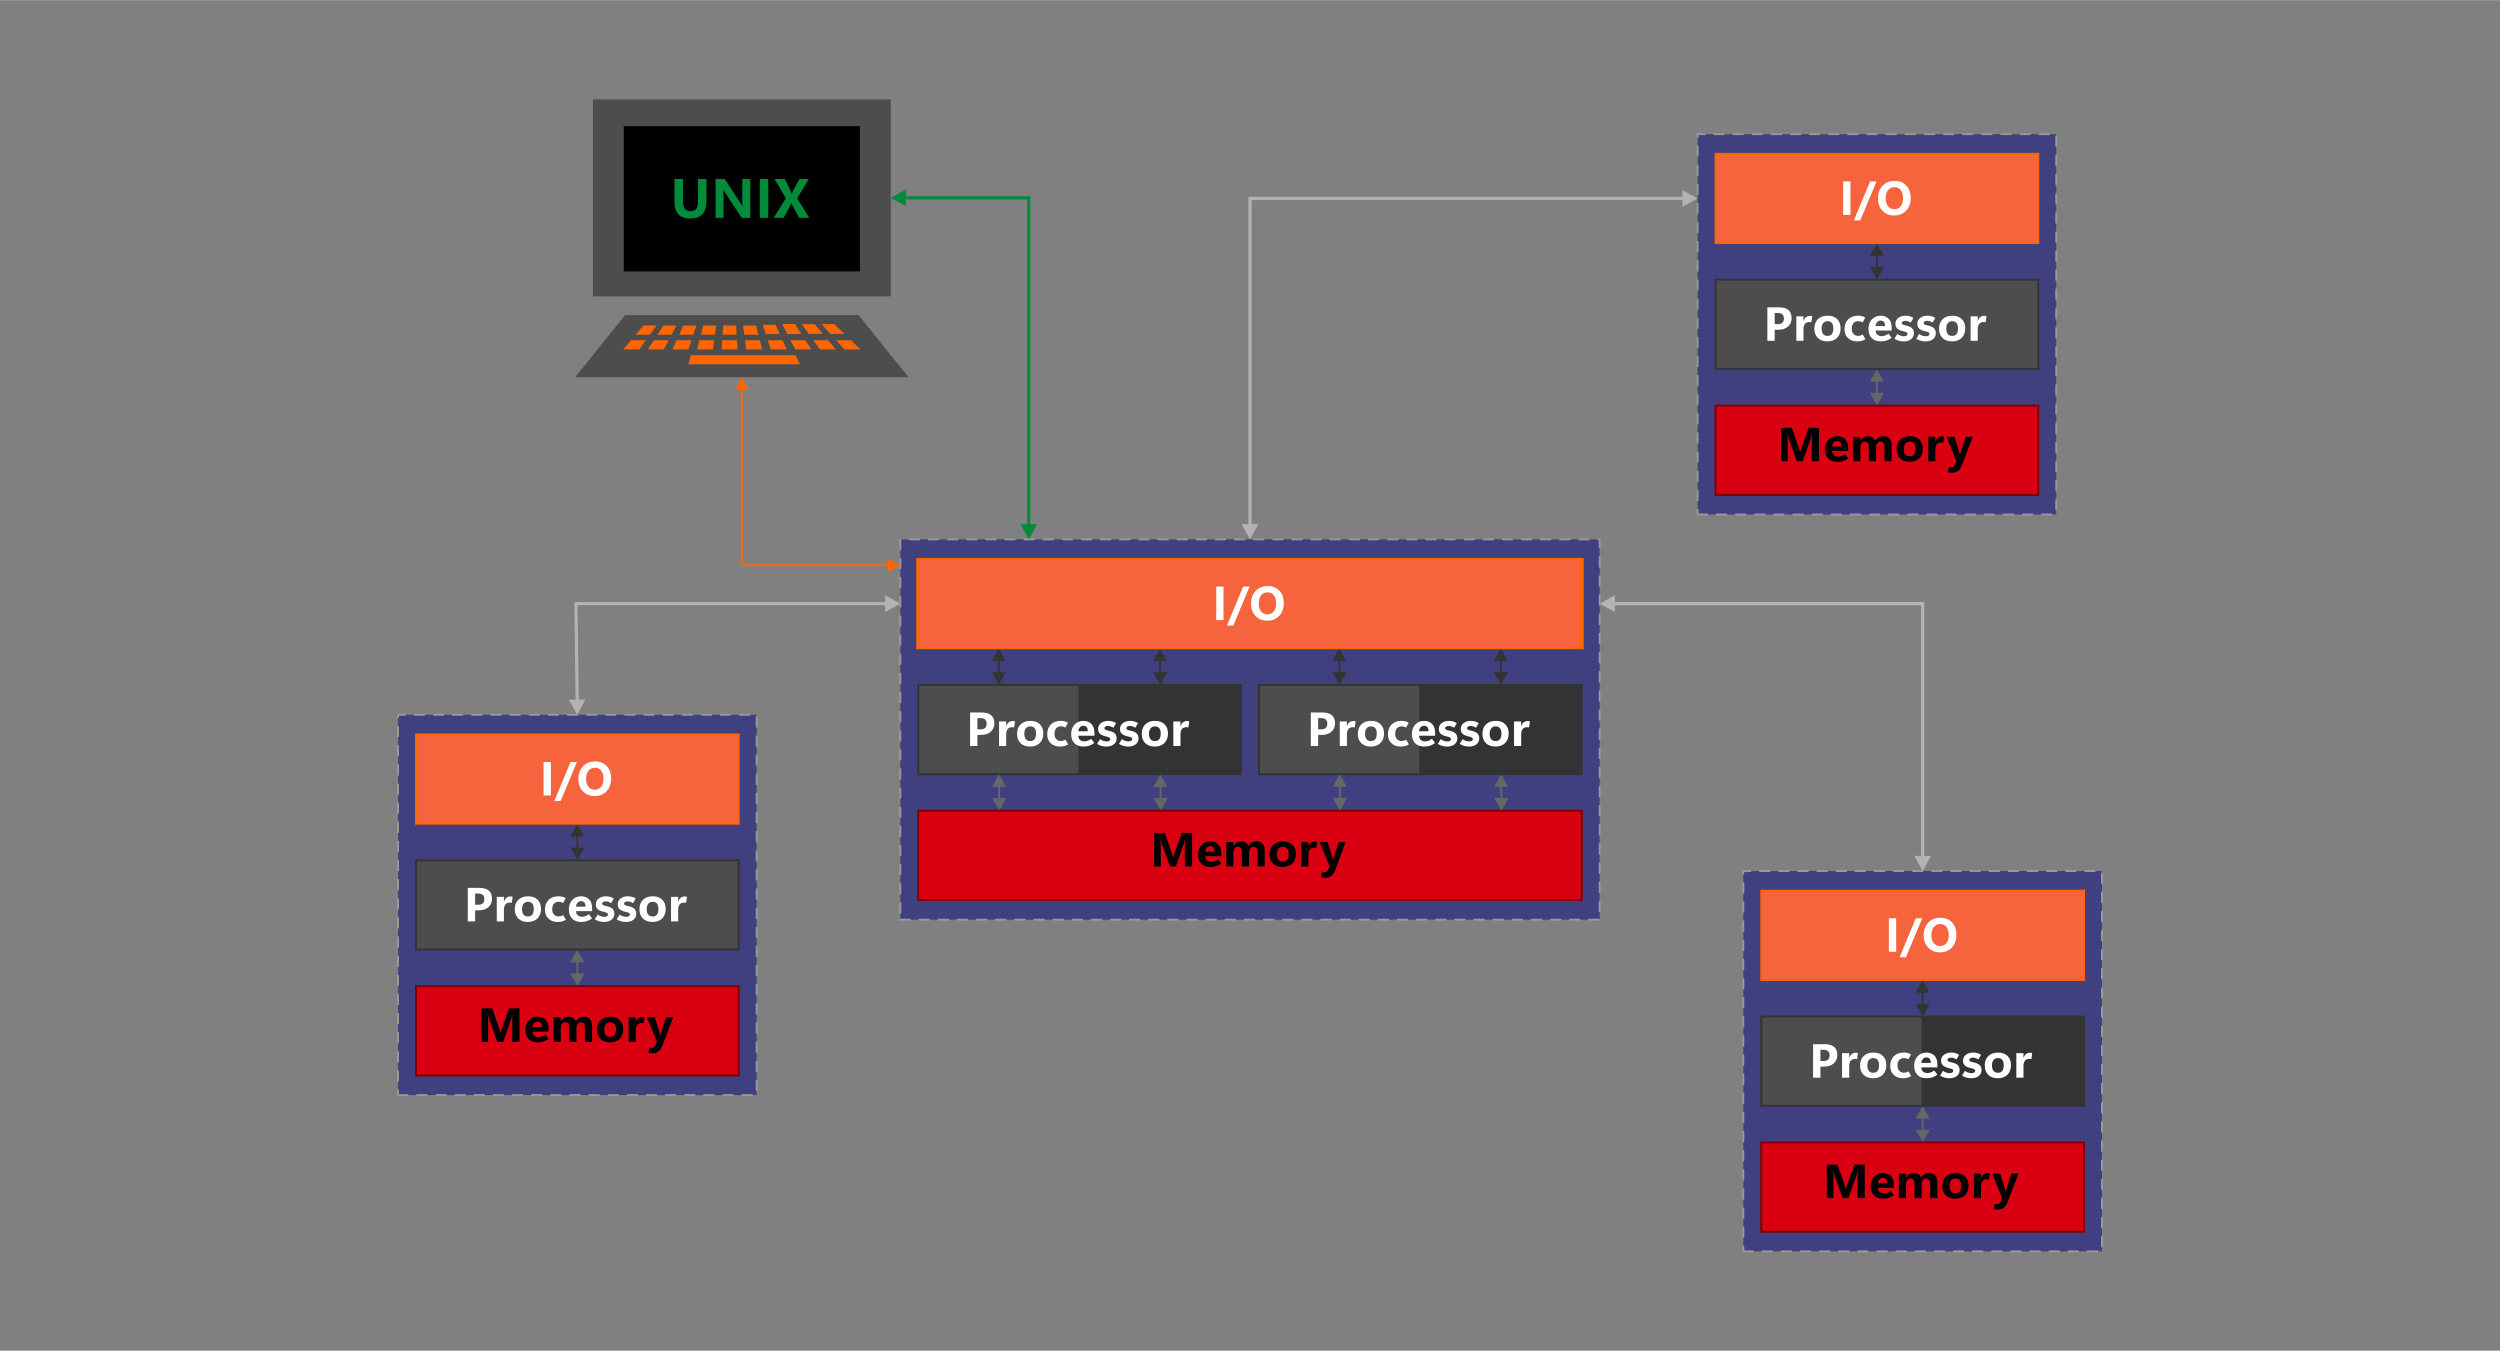 <?xml version="1.0" encoding="UTF-8"?>
<!DOCTYPE svg PUBLIC "-//W3C//DTD SVG 1.1//EN" "http://www.w3.org/Graphics/SVG/1.1/DTD/svg11.dtd">
<!-- Creator: CorelDRAW 2020 (64-Bit) -->
<svg xmlns="http://www.w3.org/2000/svg" xml:space="preserve" width="3920px" height="2118px" version="1.1" style="shape-rendering:geometricPrecision; text-rendering:geometricPrecision; image-rendering:optimizeQuality; fill-rule:evenodd; clip-rule:evenodd"
viewBox="0 0 3920 2117.64"
 xmlns:xlink="http://www.w3.org/1999/xlink"
 xmlns:xodm="http://www.corel.com/coreldraw/odm/2003">
 <rect x="0" y="0" width="3920" height="2117.64" fill="#808080" stroke="none"/>
 <defs>
  <style type="text/css">
   <![CDATA[
    .str2 {stroke:maroon;stroke-width:3;stroke-miterlimit:22.926}
    .str1 {stroke:#333333;stroke-width:3;stroke-linecap:round;stroke-miterlimit:22.926}
    .str0 {stroke:#999999;stroke-width:3;stroke-linecap:round;stroke-miterlimit:22.926;stroke-dasharray:15 15}
    .fil0 {fill:none}
    .fil12 {fill:black}
    .fil8 {fill:#333333}
    .fil4 {fill:#4D4D4D}
    .fil5 {fill:#D90011}
    .fil10 {fill:#F5643D}
    .fil13 {fill:#FF6600}
    .fil6 {fill:black;fill-rule:nonzero}
    .fil15 {fill:#008B3B;fill-rule:nonzero}
    .fil14 {fill:#008B3B;fill-rule:nonzero}
    .fil7 {fill:#333333;fill-rule:nonzero}
    .fil3 {fill:#666666;fill-rule:nonzero}
    .fil1 {fill:#B3B3B3;fill-rule:nonzero}
    .fil11 {fill:#FF6600;fill-rule:nonzero}
    .fil9 {fill:white;fill-rule:nonzero}
    .fil2 {fill:navy;fill-opacity:0.502}
   ]]>
  </style>
 </defs>
 <g id="Capa_x0020_1">
  <rect class="fil0" width="3920" height="2117.64"/>
  <g>
   <path class="fil1" d="M1387.95 959.38l0 -26.15 23.76 13.08 -23.76 13.07zm-484.87 -15.57l486.93 0 0 5 -486.93 0 -2.5 -2.47 2.5 -2.53zm-2.5 2.53l-0.03 -2.53 2.53 0 -2.5 2.53zm1.94 152.57l-1.94 -152.57 5 -0.07 1.94 152.58 -5 0.06zm15.54 -2.26l-12.77 23.92 -13.36 -23.59 26.13 -0.33z"/>
  </g>
  <g>
   <path class="fil1" d="M2532.04 933.24l0 26.13 -23.76 -13.06 23.76 -13.07zm482.67 15.57l-484.73 -0.01 0 -4.99 484.73 0 2.5 2.5 -2.5 2.5zm0 -5l2.5 0 0 2.5 -2.5 -2.5zm-2.5 400.09l0 -397.59 5 0 0 397.59 -5 0zm15.57 -2.06l-13.07 23.77 -13.07 -23.77 26.14 0z"/>
  </g>
  <g>
   <path class="fil1" d="M2638.09 324.07l0 -26.14 23.76 13.07 -23.76 13.07zm-678.09 -15.56l680.15 -0.01 0 5 -680.15 0.01 -2.5 -2.5 2.5 -2.5zm-2.5 2.5l0 -2.5 2.5 0 -2.5 2.5zm0 512.81l0 -512.81 5 0 0 512.81 -5 0zm15.57 -2.06l-13.07 23.77 -13.07 -23.77 26.14 0z"/>
  </g>
  <g>
   <g>
    <polygon id="rect7201" class="fil2" points="2733.53,1961.98 3295.88,1961.98 3295.88,1365.61 2733.53,1365.61 "/>
    <polygon id="1" class="fil0 str0" points="2733.53,1961.98 3295.88,1961.98 3295.88,1365.61 2733.53,1365.61 "/>
   </g>
   <g>
    <path class="fil3" d="M3025.59 1753.63l-21.96 0.24 10.76 -20.07 11.2 19.83zm-12.27 19.36l-0.23 -20.95 3 -0.03 0.23 20.95 -3 0.03zm12.46 -1.86l-10.76 20.07 -11.2 -19.83 21.96 -0.24z"/>
   </g>
   <rect id="rect7187" class="fil4 str1" x="2761.65" y="1593.79" width="253.05" height="140"/>
   <rect class="fil5 str2" x="2761.65" y="1791.2" width="506.11" height="140"/>
   <path id="text7195" class="fil6" d="M2923.88 1878.47l-11.32 0 0 -31.67c0,-1.66 0.03,-3.43 0.11,-5.3 0.07,-1.86 0.19,-3.83 0.32,-5.88l-0.28 0c-0.32,1.59 -0.6,2.95 -0.87,4.09 -0.25,1.14 -0.5,2.04 -0.75,2.73l-12.7 36.03 -9.2 0 -12.88 -35.67c-0.18,-0.49 -0.4,-1.33 -0.68,-2.53 -0.29,-1.18 -0.61,-2.73 -0.97,-4.65l-0.33 0c0.16,2.48 0.29,4.83 0.36,7.08 0.08,2.24 0.12,4.35 0.12,6.34l0 29.43 -10.37 0 0 -52.51 16.74 0 11.09 31.49c0.44,1.17 0.81,2.32 1.1,3.46 0.3,1.14 0.55,2.28 0.77,3.43l0.22 0c0.37,-1.32 0.72,-2.57 1.06,-3.74 0.35,-1.16 0.7,-2.24 1.06,-3.23l11.14 -31.41 16.26 0 0 52.51z"/>
   <path id="1" class="fil6" d="M2969.72 1862.4l-25.3 0c0.19,2.97 1.16,5.2 2.89,6.66 1.73,1.46 4.13,2.2 7.21,2.2 1.1,0 2.61,-0.32 4.55,-0.97 1.92,-0.65 3.81,-1.65 5.67,-3.02l4.9 6.48c-2.58,1.95 -5.23,3.39 -7.96,4.29 -2.72,0.9 -5.7,1.35 -8.95,1.35 -6.15,0 -10.92,-1.72 -14.32,-5.17 -3.39,-3.43 -5.1,-8.23 -5.13,-14.38 0,-6.15 1.8,-11.15 5.4,-14.98 3.6,-3.84 8.16,-5.75 13.69,-5.75 5.29,0 9.51,1.61 12.65,4.85 3.14,3.24 4.7,7.88 4.7,13.94l0 4.5zm-10.44 -7c0,-3.05 -0.59,-5.25 -1.77,-6.61 -1.19,-1.35 -2.93,-2.03 -5.22,-2.03 -2.02,0 -3.77,0.78 -5.23,2.33 -1.47,1.55 -2.37,3.65 -2.68,6.31l14.9 0z"/>
   <path id="2" class="fil6" d="M3037.76 1878.47l-11.17 0 0 -21.93c0,-2.98 -0.53,-5.19 -1.6,-6.63 -1.06,-1.44 -2.67,-2.16 -4.85,-2.16 -2.02,0 -3.68,0.87 -4.98,2.64 -1.29,1.76 -1.94,3.93 -1.94,6.55l0 21.53 -11.2 0 0 -22.22c0,-2.86 -0.54,-4.99 -1.6,-6.4 -1.06,-1.4 -2.64,-2.1 -4.74,-2.1 -2.12,0 -3.82,0.84 -5.09,2.51 -1.27,1.66 -1.91,3.94 -1.91,6.79l0 21.42 -11.2 0 0 -38.41 11.2 0 0 6 0.15 0c1.25,-2.1 2.96,-3.79 5.15,-5.05 2.18,-1.27 4.59,-1.9 7.23,-1.9 2.71,0 5,0.6 6.85,1.83 1.86,1.22 3.27,3.02 4.25,5.42 1.46,-2.42 3.27,-4.24 5.42,-5.44 2.14,-1.21 4.64,-1.81 7.47,-1.81 4.2,0 7.35,1.29 9.43,3.88 2.09,2.58 3.13,6.46 3.13,11.61l0 23.87z"/>
   <path id="3" class="fil6" d="M3065.92 1879.39c-6.33,0 -11.3,-1.79 -14.94,-5.38 -3.64,-3.6 -5.46,-8.45 -5.46,-14.57 0.02,-6.38 1.91,-11.37 5.67,-14.95 3.77,-3.59 8.85,-5.38 15.28,-5.38 6.32,0 11.27,1.79 14.85,5.36 3.57,3.58 5.36,8.34 5.36,14.3 0,6.35 -1.85,11.37 -5.56,15.07 -3.71,3.7 -8.78,5.55 -15.2,5.55zm0.4 -8.6c2.99,0 5.22,-0.99 6.72,-2.98 1.5,-1.97 2.25,-4.91 2.25,-8.82 0,-3.7 -0.76,-6.52 -2.27,-8.4 -1.51,-1.89 -3.76,-2.84 -6.78,-2.84 -2.95,0 -5.25,1.01 -6.87,3.04 -1.64,2.02 -2.46,4.86 -2.46,8.5 0,3.81 0.8,6.67 2.38,8.6 1.59,1.93 3.93,2.9 7.03,2.9z"/>
   <path id="4" class="fil6" d="M3118.68 1849.4c-0.49,-0.13 -0.97,-0.21 -1.47,-0.28 -0.5,-0.06 -1.08,-0.08 -1.7,-0.08 -3.07,0 -5.37,0.96 -6.92,2.9 -1.55,1.95 -2.32,4.63 -2.32,8.07l0 18.46 -11.2 0 0 -38.41 11.2 0 0 7.18 0.15 0c0.92,-2.62 2.24,-4.58 3.94,-5.9 1.7,-1.32 3.76,-1.98 6.21,-1.98 0.57,0 1.14,0.05 1.67,0.13 0.54,0.08 1.12,0.18 1.73,0.31l-1.29 9.6z"/>
   <path id="5" class="fil6" d="M3164.97 1840.06l-17.24 45.45c-1.32,3.49 -3.29,6.19 -5.89,8.09 -2.6,1.9 -5.71,2.85 -9.35,2.85 -1.15,0 -2.27,-0.06 -3.38,-0.2 -1.12,-0.13 -2.18,-0.33 -3.2,-0.6l1.93 -8.31c0.59,0.22 1.17,0.37 1.74,0.47 0.58,0.1 1.2,0.15 1.89,0.15 1.21,0 2.3,-0.31 3.24,-0.91 0.93,-0.61 1.7,-1.59 2.28,-2.94l2.43 -5.71 -15.54 -38.34 12.39 0 7.54 24.09c0.22,0.66 0.41,1.4 0.58,2.2 0.18,0.81 0.32,1.7 0.44,2.67l0.15 0c0.13,-0.7 0.28,-1.45 0.48,-2.23 0.2,-0.78 0.43,-1.63 0.73,-2.57l7.65 -24.16 11.13 0z"/>
   <g>
    <path class="fil7" d="M3025.59 1556.22l-21.96 0.24 10.76 -20.07 11.2 19.83zm-12.27 19.36l-0.23 -20.95 3 -0.03 0.23 20.95 -3 0.03zm12.46 -1.86l-10.76 20.07 -11.2 -19.83 21.96 -0.24z"/>
   </g>
   <rect id="rect7187_0" class="fil8 str1" x="3014.71" y="1593.79" width="253.05" height="140"/>
   <path id="text7189" class="fil9" d="M2854.41 1672.23l0 17.36 -11.5 0 0.03 -52.51 18.28 0c6.54,0 11.46,1.43 14.75,4.29 3.3,2.85 4.95,7.12 4.95,12.81 0,5.4 -1.89,9.75 -5.66,13.08 -3.78,3.32 -8.8,4.97 -15.1,4.97l-5.75 0zm0 -26.29l0 17.54 4.76 0.04c3.21,0 5.64,-0.75 7.26,-2.24 1.63,-1.49 2.43,-3.72 2.4,-6.7 0,-2.87 -0.8,-5.04 -2.4,-6.47 -1.6,-1.45 -4,-2.17 -7.2,-2.17l-4.82 0z"/>
   <path id="1" class="fil9" d="M2911.97 1660.52c-0.49,-0.13 -0.98,-0.21 -1.48,-0.28 -0.5,-0.06 -1.07,-0.08 -1.7,-0.08 -3.06,0 -5.36,0.96 -6.91,2.9 -1.55,1.95 -2.32,4.63 -2.32,8.07l0 18.46 -11.2 0 0 -38.41 11.2 0 0 7.18 0.15 0c0.92,-2.62 2.23,-4.58 3.93,-5.9 1.7,-1.31 3.77,-1.98 6.22,-1.98 0.57,0 1.13,0.05 1.67,0.13 0.54,0.09 1.11,0.18 1.73,0.31l-1.29 9.6z"/>
   <path id="2" class="fil9" d="M2936.98 1690.51c-6.32,0 -11.3,-1.79 -14.94,-5.38 -3.63,-3.6 -5.46,-8.45 -5.46,-14.57 0.03,-6.38 1.91,-11.37 5.68,-14.95 3.76,-3.59 8.85,-5.38 15.27,-5.38 6.33,0 11.28,1.79 14.85,5.36 3.58,3.58 5.36,8.34 5.36,14.31 0,6.34 -1.85,11.36 -5.56,15.06 -3.71,3.7 -8.77,5.55 -15.2,5.55zm0.4 -8.6c2.99,0 5.23,-0.99 6.73,-2.98 1.5,-1.97 2.25,-4.91 2.25,-8.82 0,-3.7 -0.77,-6.51 -2.28,-8.4 -1.51,-1.89 -3.76,-2.84 -6.77,-2.84 -2.95,0 -5.25,1.01 -6.88,3.04 -1.64,2.02 -2.46,4.86 -2.46,8.5 0,3.81 0.8,6.67 2.39,8.6 1.58,1.93 3.92,2.9 7.02,2.9z"/>
   <path id="3" class="fil9" d="M2996.74 1687.07c-1.95,1.2 -3.93,2.06 -5.95,2.61 -2.01,0.55 -4.2,0.83 -6.57,0.83 -6.4,0 -11.39,-1.78 -14.98,-5.33 -3.58,-3.55 -5.38,-8.17 -5.38,-13.86 0,-6.51 1.92,-11.66 5.77,-15.44 3.84,-3.77 8.94,-5.65 15.29,-5.65 2.34,0 4.41,0.23 6.2,0.69 1.8,0.46 3.59,1.2 5.37,2.2l-4.17 7.57c-1.15,-0.65 -2.28,-1.12 -3.38,-1.42 -1.1,-0.29 -2.3,-0.44 -3.58,-0.44 -3.18,0 -5.65,1.03 -7.44,3.08 -1.78,2.05 -2.68,4.93 -2.68,8.65 0,3.56 0.97,6.33 2.88,8.35 1.92,2 4.31,3 7.2,3 0.85,0 1.91,-0.18 3.19,-0.54 1.26,-0.35 2.55,-0.93 3.83,-1.74l4.4 7.44z"/>
   <path id="4" class="fil9" d="M3037.87 1673.52l-25.3 0c0.19,2.98 1.16,5.2 2.89,6.66 1.73,1.46 4.13,2.2 7.21,2.2 1.1,0 2.61,-0.32 4.55,-0.97 1.92,-0.65 3.81,-1.65 5.67,-3.02l4.9 6.48c-2.58,1.95 -5.23,3.39 -7.96,4.29 -2.72,0.9 -5.7,1.35 -8.95,1.35 -6.15,0 -10.92,-1.71 -14.32,-5.16 -3.39,-3.44 -5.1,-8.24 -5.13,-14.39 0,-6.15 1.8,-11.15 5.4,-14.98 3.6,-3.84 8.16,-5.75 13.69,-5.75 5.29,0 9.51,1.61 12.65,4.85 3.14,3.24 4.7,7.88 4.7,13.94l0 4.5zm-10.44 -7c0,-3.05 -0.59,-5.25 -1.77,-6.61 -1.19,-1.35 -2.93,-2.03 -5.22,-2.03 -2.02,0 -3.77,0.78 -5.23,2.33 -1.47,1.55 -2.37,3.65 -2.68,6.31l14.9 0z"/>
   <path id="5" class="fil9" d="M3042.04 1686.37l4.62 -7.5c1.28,1 2.82,1.85 4.6,2.54 1.76,0.7 3.72,1.05 5.87,1.05 1.64,0 2.98,-0.3 4.01,-0.9 1.04,-0.6 1.55,-1.52 1.55,-2.73 0,-1 -0.4,-1.79 -1.21,-2.36 -0.8,-0.57 -2.29,-1.1 -4.46,-1.56 -4.76,-1.03 -8.18,-2.45 -10.25,-4.29 -2.08,-1.83 -3.11,-4.4 -3.11,-7.73 0,-3.85 1.52,-6.92 4.58,-9.22 3.07,-2.3 6.84,-3.44 11.3,-3.44 2.33,0 4.5,0.29 6.54,0.88 2.04,0.58 3.98,1.47 5.8,2.67l-4.21 7.25c-1.54,-0.97 -2.98,-1.69 -4.34,-2.15 -1.35,-0.45 -2.75,-0.67 -4.19,-0.67 -1.68,0 -3.02,0.32 -4.02,0.95 -1,0.63 -1.51,1.46 -1.51,2.46 0,1.1 0.46,1.91 1.37,2.44 0.93,0.52 2.68,1.05 5.26,1.58 4.42,0.9 7.6,2.32 9.54,4.22 1.94,1.9 2.91,4.48 2.91,7.76 0,3.89 -1.46,7 -4.4,9.36 -2.92,2.35 -6.81,3.53 -11.63,3.53 -2.64,0 -5.15,-0.34 -7.55,-1 -2.39,-0.68 -4.75,-1.73 -7.07,-3.14z"/>
   <path id="6" class="fil9" d="M3076.39 1686.37l4.62 -7.5c1.28,1 2.82,1.85 4.6,2.54 1.76,0.7 3.72,1.05 5.87,1.05 1.64,0 2.98,-0.3 4.01,-0.9 1.04,-0.6 1.55,-1.52 1.55,-2.73 0,-1 -0.4,-1.79 -1.21,-2.36 -0.8,-0.57 -2.29,-1.1 -4.46,-1.56 -4.76,-1.03 -8.18,-2.45 -10.25,-4.29 -2.08,-1.83 -3.11,-4.4 -3.11,-7.73 0,-3.85 1.52,-6.92 4.58,-9.22 3.07,-2.3 6.84,-3.44 11.3,-3.44 2.33,0 4.5,0.29 6.54,0.88 2.04,0.58 3.98,1.47 5.8,2.67l-4.21 7.25c-1.54,-0.97 -2.98,-1.69 -4.34,-2.15 -1.35,-0.45 -2.75,-0.67 -4.19,-0.67 -1.68,0 -3.02,0.32 -4.02,0.95 -1,0.63 -1.51,1.46 -1.51,2.46 0,1.1 0.46,1.91 1.37,2.44 0.93,0.52 2.68,1.05 5.26,1.58 4.42,0.9 7.6,2.32 9.54,4.22 1.94,1.9 2.91,4.48 2.91,7.76 0,3.89 -1.46,7 -4.4,9.36 -2.92,2.35 -6.81,3.53 -11.63,3.53 -2.64,0 -5.15,-0.34 -7.55,-1 -2.39,-0.68 -4.75,-1.73 -7.07,-3.14z"/>
   <path id="7" class="fil9" d="M3132.46 1690.51c-6.33,0 -11.3,-1.79 -14.94,-5.38 -3.64,-3.6 -5.46,-8.45 -5.46,-14.57 0.02,-6.38 1.91,-11.37 5.67,-14.95 3.76,-3.59 8.85,-5.38 15.28,-5.38 6.32,0 11.27,1.79 14.85,5.36 3.57,3.58 5.36,8.34 5.36,14.31 0,6.34 -1.85,11.36 -5.56,15.06 -3.72,3.7 -8.78,5.55 -15.2,5.55zm0.4 -8.6c2.98,0 5.22,-0.99 6.72,-2.98 1.5,-1.97 2.25,-4.91 2.25,-8.82 0,-3.7 -0.76,-6.51 -2.27,-8.4 -1.52,-1.89 -3.77,-2.84 -6.78,-2.84 -2.95,0 -5.25,1.01 -6.87,3.04 -1.64,2.02 -2.47,4.86 -2.47,8.5 0,3.81 0.8,6.67 2.39,8.6 1.59,1.93 3.93,2.9 7.03,2.9z"/>
   <path id="8" class="fil9" d="M3185.22 1660.52c-0.49,-0.13 -0.98,-0.21 -1.48,-0.28 -0.5,-0.06 -1.07,-0.08 -1.7,-0.08 -3.06,0 -5.36,0.96 -6.91,2.9 -1.55,1.95 -2.32,4.63 -2.32,8.07l0 18.46 -11.2 0 0 -38.41 11.2 0 0 7.18 0.15 0c0.92,-2.62 2.23,-4.58 3.93,-5.9 1.7,-1.31 3.77,-1.98 6.22,-1.98 0.57,0 1.13,0.05 1.67,0.13 0.54,0.09 1.11,0.18 1.73,0.31l-1.29 9.6z"/>
   <g>
    <polygon class="fil10" points="2761.65,1396.39 2761.65,1536.39 3267.76,1536.39 3267.76,1396.39 "/>
    <path id="1" class="fil11" d="M2760.15 1536.39l0 -140 3 0 0 140 -1.5 1.5 -1.5 -1.5zm1.5 1.5l-1.5 0 0 -1.5 1.5 1.5zm506.11 0l-506.11 0 0 -3 506.11 0 1.51 1.5 -1.51 1.5zm1.51 -1.5l0 1.5 -1.51 0 1.51 -1.5zm0 -140l0 140 -3.01 0 0 -140 1.5 -1.5 1.51 1.5zm-1.51 -1.5l1.51 0 0 1.5 -1.51 -1.5zm-506.11 0l506.11 0 0 3 -506.11 0 -1.5 -1.5 1.5 -1.5zm-1.5 1.5l0 -1.5 1.5 0 -1.5 1.5z"/>
   </g>
   <polygon id="text7189_1" class="fil9" points="2973.19,1492.19 2961.73,1492.19 2961.73,1439.67 2973.19,1439.67 "/>
   <polygon id="1" class="fil9" points="3014.09,1439.67 2988.53,1500.82 2978.56,1500.82 3004.01,1439.67 "/>
   <path id="2" class="fil9" d="M3041.8 1493.1c-7.51,0 -13.64,-2.45 -18.36,-7.34 -4.73,-4.9 -7.09,-11.27 -7.09,-19.14 0,-8.3 2.4,-15.01 7.2,-20.13 4.79,-5.13 11.16,-7.69 19.1,-7.69 7.46,0 13.51,2.45 18.12,7.35 4.62,4.91 6.92,11.39 6.92,19.41 0,8.25 -2.38,14.91 -7.15,19.96 -4.78,5.05 -11.03,7.58 -18.74,7.58zm0.19 -9.89c4.2,0 7.52,-1.5 9.97,-4.5 2.45,-3 3.69,-7.16 3.69,-12.49 0,-5.55 -1.2,-9.86 -3.58,-12.95 -2.37,-3.08 -5.63,-4.62 -9.76,-4.62 -4.25,0 -7.62,1.59 -10.13,4.75 -2.53,3.17 -3.78,7.37 -3.78,12.6 0,5.3 1.25,9.5 3.75,12.59 2.5,3.08 5.79,4.62 9.84,4.62z"/>
  </g>
  <g>
   <g>
    <polygon id="rect7201_2" class="fil2" points="1411.71,1441.9 2508.28,1441.9 2508.28,845.53 1411.71,845.53 "/>
    <polygon id="1" class="fil0 str0" points="1411.71,1441.9 2508.28,1441.9 2508.28,845.53 1411.71,845.53 "/>
   </g>
   <g>
    <path class="fil3" d="M2364.83 1233.55l-21.95 0.24 10.76 -20.08 11.19 19.84zm-12.26 19.36l-0.23 -20.95 3 -0.04 0.23 20.96 -3 0.03zm12.45 -1.86l-10.76 20.07 -11.19 -19.84 21.95 -0.23z"/>
   </g>
   <g>
    <path class="fil3" d="M2111.78 1233.55l-21.96 0.24 10.76 -20.08 11.2 19.84zm-12.27 19.36l-0.23 -20.95 3 -0.04 0.23 20.96 -3 0.03zm12.46 -1.86l-10.76 20.07 -11.2 -19.84 21.96 -0.23z"/>
   </g>
   <g>
    <path class="fil3" d="M1830.61 1233.55l-21.96 0.24 10.76 -20.08 11.2 19.84zm-12.27 19.36l-0.23 -20.95 3 -0.04 0.23 20.96 -3 0.03zm12.46 -1.86l-10.76 20.07 -11.2 -19.84 21.96 -0.23z"/>
   </g>
   <g>
    <path class="fil3" d="M1577.55 1233.55l-21.95 0.24 10.76 -20.08 11.19 19.84zm-12.27 19.36l-0.23 -20.95 3 -0.04 0.23 20.96 -3 0.03zm12.46 -1.86l-10.76 20.07 -11.19 -19.84 21.95 -0.23z"/>
   </g>
   <g>
    <path class="fil7" d="M1829.98 1036.14l-21.95 0.24 10.76 -20.08 11.19 19.84zm-12.27 19.36l-0.23 -20.95 3 -0.04 0.23 20.96 -3 0.03zm12.46 -1.86l-10.76 20.07 -11.19 -19.84 21.95 -0.23z"/>
   </g>
   <g>
    <path class="fil7" d="M1576.93 1036.14l-21.96 0.24 10.76 -20.08 11.2 19.84zm-12.27 19.36l-0.23 -20.95 3 -0.04 0.23 20.96 -3 0.03zm12.46 -1.86l-10.76 20.07 -11.2 -19.84 21.96 -0.23z"/>
   </g>
   <g>
    <path class="fil7" d="M2364.21 1036.14l-21.96 0.24 10.76 -20.08 11.2 19.84zm-12.27 19.36l-0.23 -20.95 3 -0.04 0.23 20.96 -3 0.03zm12.46 -1.86l-10.76 20.07 -11.2 -19.84 21.96 -0.23z"/>
   </g>
   <g>
    <path class="fil7" d="M2111.16 1036.14l-21.96 0.24 10.76 -20.08 11.2 19.84zm-12.27 19.36l-0.23 -20.95 3 -0.04 0.23 20.96 -3 0.03zm12.46 -1.86l-10.77 20.07 -11.19 -19.84 21.96 -0.23z"/>
   </g>
   <rect class="fil5 str2" x="1439.83" y="1271.12" width="1040.34" height="140"/>
   <rect id="rect7187_3" class="fil4 str1" x="1974.06" y="1073.71" width="253.05" height="140"/>
   <rect id="rect7187_4" class="fil8 str1" x="2227.11" y="1073.71" width="253.05" height="140"/>
   <rect id="rect7187_5" class="fil4 str1" x="1439.83" y="1073.71" width="253.05" height="140"/>
   <rect id="rect7187_6" class="fil8 str1" x="1692.88" y="1073.71" width="253.05" height="140"/>
   <g>
    <polygon class="fil10" points="1439.83,876.31 1439.83,1016.3 2480.17,1016.3 2480.17,876.31 "/>
    <path id="1" class="fil11" d="M1436.74 1016.3l0 -139.99 6.18 0 0 139.99 -3.09 1.5 -3.09 -1.5zm3.09 1.5l-3.09 0 0 -1.5 3.09 1.5zm1040.34 0l-1040.34 0 0 -3 1040.34 0 3.09 1.5 -3.09 1.5zm3.09 -1.5l0 1.5 -3.09 0 3.09 -1.5zm0 -139.99l0 139.99 -6.18 0 0 -139.99 3.09 -1.5 3.09 1.5zm-3.09 -1.5l3.09 0 0 1.5 -3.09 -1.5zm-1040.34 0l1040.34 0 0 3 -1040.34 0 -3.09 -1.5 3.09 -1.5zm-3.09 1.5l0 -1.5 3.09 0 -3.09 1.5z"/>
   </g>
   <path id="text7189_7" class="fil9" d="M2066.81 1152.15l0 17.36 -11.5 0 0.04 -52.51 18.27 0c6.54,0 11.47,1.43 14.75,4.29 3.3,2.85 4.95,7.12 4.95,12.81 0,5.4 -1.88,9.75 -5.66,13.08 -3.77,3.32 -8.8,4.97 -15.1,4.97l-5.75 0zm0 -26.29l0 17.54 4.76 0.04c3.22,0 5.64,-0.75 7.27,-2.24 1.62,-1.49 2.42,-3.72 2.4,-6.7 0,-2.87 -0.8,-5.04 -2.4,-6.47 -1.6,-1.46 -4,-2.17 -7.2,-2.17l-4.83 0z"/>
   <path id="1" class="fil9" d="M2124.37 1140.44c-0.48,-0.13 -0.97,-0.22 -1.47,-0.28 -0.5,-0.06 -1.08,-0.09 -1.7,-0.09 -3.06,0 -5.36,0.97 -6.91,2.91 -1.55,1.95 -2.33,4.63 -2.33,8.07l0 18.46 -11.2 0 0 -38.41 11.2 0 0 7.17 0.15 0c0.93,-2.61 2.24,-4.57 3.94,-5.89 1.7,-1.32 3.76,-1.98 6.21,-1.98 0.58,0 1.14,0.05 1.68,0.13 0.53,0.08 1.11,0.18 1.72,0.31l-1.29 9.6z"/>
   <path id="2" class="fil9" d="M2149.39 1170.43c-6.33,0 -11.3,-1.79 -14.94,-5.38 -3.64,-3.6 -5.46,-8.45 -5.46,-14.57 0.02,-6.38 1.91,-11.37 5.67,-14.95 3.76,-3.59 8.85,-5.38 15.28,-5.38 6.32,0 11.27,1.79 14.85,5.36 3.57,3.58 5.36,8.34 5.36,14.3 0,6.35 -1.85,11.37 -5.56,15.07 -3.72,3.69 -8.78,5.55 -15.2,5.55zm0.4 -8.61c2.98,0 5.22,-0.98 6.72,-2.97 1.5,-1.98 2.25,-4.91 2.25,-8.82 0,-3.7 -0.76,-6.52 -2.27,-8.4 -1.52,-1.89 -3.77,-2.84 -6.78,-2.84 -2.95,0 -5.25,1.01 -6.87,3.04 -1.64,2.02 -2.47,4.86 -2.47,8.5 0,3.81 0.8,6.67 2.39,8.6 1.59,1.93 3.93,2.89 7.03,2.89z"/>
   <path id="3" class="fil9" d="M2209.15 1166.99c-1.95,1.2 -3.94,2.06 -5.95,2.61 -2.01,0.55 -4.2,0.83 -6.58,0.83 -6.4,0 -11.38,-1.78 -14.97,-5.33 -3.59,-3.55 -5.39,-8.17 -5.39,-13.86 0,-6.52 1.93,-11.66 5.78,-15.44 3.83,-3.77 8.93,-5.65 15.28,-5.65 2.34,0 4.42,0.23 6.2,0.69 1.8,0.46 3.59,1.2 5.38,2.2l-4.18 7.57c-1.15,-0.65 -2.27,-1.12 -3.37,-1.42 -1.1,-0.29 -2.3,-0.44 -3.59,-0.44 -3.17,0 -5.65,1.02 -7.44,3.08 -1.77,2.05 -2.67,4.93 -2.67,8.65 0,3.56 0.96,6.33 2.87,8.34 1.93,2.01 4.32,3 7.2,3 0.85,0 1.92,-0.17 3.19,-0.53 1.26,-0.35 2.55,-0.93 3.84,-1.74l4.4 7.44z"/>
   <path id="4" class="fil9" d="M2250.27 1153.44l-25.3 0c0.19,2.97 1.17,5.2 2.89,6.66 1.74,1.46 4.14,2.2 7.21,2.2 1.1,0 2.62,-0.33 4.55,-0.97 1.93,-0.65 3.82,-1.65 5.68,-3.02l4.9 6.48c-2.59,1.95 -5.24,3.39 -7.96,4.29 -2.73,0.9 -5.7,1.35 -8.95,1.35 -6.15,0 -10.93,-1.72 -14.33,-5.17 -3.39,-3.44 -5.1,-8.24 -5.12,-14.39 0,-6.15 1.8,-11.14 5.4,-14.97 3.6,-3.84 8.16,-5.75 13.68,-5.75 5.29,0 9.52,1.61 12.65,4.85 3.14,3.24 4.7,7.88 4.7,13.94l0 4.5zm-10.43 -7c0,-3.05 -0.59,-5.25 -1.78,-6.61 -1.19,-1.35 -2.92,-2.03 -5.21,-2.03 -2.03,0 -3.78,0.77 -5.24,2.33 -1.46,1.55 -2.36,3.65 -2.67,6.31l14.9 0z"/>
   <path id="5" class="fil9" d="M2254.45 1166.29l4.61 -7.5c1.29,1 2.83,1.85 4.6,2.54 1.76,0.7 3.73,1.05 5.88,1.05 1.63,0 2.97,-0.3 4.01,-0.9 1.04,-0.6 1.55,-1.52 1.55,-2.73 0,-1 -0.4,-1.79 -1.21,-2.36 -0.8,-0.58 -2.29,-1.1 -4.47,-1.56 -4.76,-1.03 -8.17,-2.46 -10.25,-4.29 -2.07,-1.83 -3.11,-4.4 -3.11,-7.73 0,-3.85 1.53,-6.92 4.59,-9.22 3.06,-2.3 6.84,-3.44 11.3,-3.44 2.32,0 4.5,0.29 6.54,0.88 2.03,0.58 3.97,1.47 5.8,2.67l-4.22 7.25c-1.53,-0.97 -2.97,-1.69 -4.33,-2.15 -1.35,-0.45 -2.75,-0.68 -4.19,-0.68 -1.69,0 -3.03,0.33 -4.03,0.96 -1,0.63 -1.51,1.46 -1.51,2.46 0,1.1 0.46,1.91 1.38,2.43 0.92,0.53 2.67,1.05 5.26,1.59 4.41,0.9 7.6,2.31 9.54,4.22 1.93,1.9 2.91,4.48 2.91,7.76 0,3.89 -1.46,7 -4.4,9.36 -2.93,2.35 -6.81,3.53 -11.64,3.53 -2.64,0 -5.15,-0.34 -7.55,-1 -2.39,-0.68 -4.75,-1.73 -7.06,-3.14z"/>
   <path id="6" class="fil9" d="M2288.8 1166.29l4.61 -7.5c1.29,1 2.83,1.85 4.6,2.54 1.76,0.7 3.73,1.05 5.88,1.05 1.63,0 2.97,-0.3 4.01,-0.9 1.04,-0.6 1.55,-1.52 1.55,-2.73 0,-1 -0.4,-1.79 -1.21,-2.36 -0.8,-0.58 -2.29,-1.1 -4.47,-1.56 -4.76,-1.03 -8.17,-2.46 -10.25,-4.29 -2.07,-1.83 -3.11,-4.4 -3.11,-7.73 0,-3.85 1.53,-6.92 4.59,-9.22 3.06,-2.3 6.84,-3.44 11.3,-3.44 2.32,0 4.5,0.29 6.54,0.88 2.03,0.58 3.97,1.47 5.8,2.67l-4.22 7.25c-1.53,-0.97 -2.97,-1.69 -4.33,-2.15 -1.35,-0.45 -2.75,-0.68 -4.19,-0.68 -1.69,0 -3.03,0.33 -4.03,0.96 -1,0.63 -1.51,1.46 -1.51,2.46 0,1.1 0.46,1.91 1.38,2.43 0.92,0.53 2.67,1.05 5.26,1.59 4.41,0.9 7.6,2.31 9.54,4.22 1.93,1.9 2.91,4.48 2.91,7.76 0,3.89 -1.46,7 -4.4,9.36 -2.93,2.35 -6.81,3.53 -11.64,3.53 -2.64,0 -5.15,-0.34 -7.55,-1 -2.39,-0.68 -4.75,-1.73 -7.06,-3.14z"/>
   <path id="7" class="fil9" d="M2344.86 1170.43c-6.32,0 -11.3,-1.79 -14.94,-5.38 -3.63,-3.6 -5.46,-8.45 -5.46,-14.57 0.03,-6.38 1.91,-11.37 5.68,-14.95 3.76,-3.59 8.85,-5.38 15.27,-5.38 6.33,0 11.28,1.79 14.85,5.36 3.58,3.58 5.36,8.34 5.36,14.3 0,6.35 -1.85,11.37 -5.56,15.07 -3.71,3.69 -8.77,5.55 -15.2,5.55zm0.4 -8.61c2.99,0 5.23,-0.98 6.73,-2.97 1.5,-1.98 2.25,-4.91 2.25,-8.82 0,-3.7 -0.77,-6.52 -2.28,-8.4 -1.51,-1.89 -3.76,-2.84 -6.77,-2.84 -2.95,0 -5.25,1.01 -6.88,3.04 -1.64,2.02 -2.46,4.86 -2.46,8.5 0,3.81 0.8,6.67 2.39,8.6 1.58,1.93 3.92,2.89 7.02,2.89z"/>
   <path id="8" class="fil9" d="M2397.62 1140.44c-0.48,-0.13 -0.97,-0.22 -1.47,-0.28 -0.5,-0.06 -1.08,-0.09 -1.7,-0.09 -3.06,0 -5.36,0.97 -6.91,2.91 -1.55,1.95 -2.33,4.63 -2.33,8.07l0 18.46 -11.2 0 0 -38.41 11.2 0 0 7.17 0.15 0c0.93,-2.61 2.24,-4.57 3.94,-5.89 1.7,-1.32 3.76,-1.98 6.21,-1.98 0.58,0 1.14,0.05 1.68,0.13 0.53,0.08 1.11,0.18 1.72,0.31l-1.29 9.6z"/>
   <path id="text7195_8" class="fil6" d="M1869.17 1358.39l-11.32 0 0 -31.67c0,-1.67 0.04,-3.43 0.11,-5.31 0.08,-1.86 0.19,-3.82 0.33,-5.87l-0.29 0c-0.31,1.59 -0.6,2.95 -0.86,4.09 -0.25,1.13 -0.5,2.03 -0.75,2.72l-12.7 36.04 -9.2 0 -12.89 -35.68c-0.18,-0.48 -0.4,-1.32 -0.68,-2.52 -0.28,-1.19 -0.61,-2.74 -0.97,-4.65l-0.33 0c0.17,2.48 0.29,4.82 0.37,7.07 0.07,2.24 0.11,4.35 0.11,6.34l0 29.44 -10.36 0 0 -52.51 16.73 0 11.09 31.49c0.44,1.17 0.81,2.32 1.1,3.46 0.3,1.13 0.55,2.27 0.78,3.42l0.21 0c0.37,-1.31 0.72,-2.56 1.06,-3.73 0.35,-1.17 0.7,-2.24 1.06,-3.23l11.14 -31.41 16.26 0 0 52.51z"/>
   <path id="1" class="fil6" d="M1915.01 1342.32l-25.3 0c0.19,2.97 1.16,5.19 2.89,6.66 1.74,1.46 4.14,2.2 7.21,2.2 1.1,0 2.61,-0.33 4.55,-0.98 1.93,-0.65 3.81,-1.65 5.68,-3.01l4.9 6.47c-2.59,1.95 -5.24,3.39 -7.97,4.29 -2.72,0.9 -5.7,1.35 -8.95,1.35 -6.15,0 -10.92,-1.71 -14.32,-5.16 -3.39,-3.44 -5.1,-8.24 -5.13,-14.39 0,-6.15 1.8,-11.15 5.4,-14.97 3.6,-3.84 8.17,-5.75 13.69,-5.75 5.29,0 9.51,1.61 12.65,4.85 3.14,3.23 4.7,7.87 4.7,13.94l0 4.5zm-10.44 -7.01c0,-3.04 -0.58,-5.25 -1.77,-6.61 -1.19,-1.35 -2.93,-2.02 -5.21,-2.02 -2.03,0 -3.78,0.77 -5.24,2.32 -1.46,1.55 -2.36,3.65 -2.68,6.31l14.9 0z"/>
   <path id="2" class="fil6" d="M1983.05 1358.39l-11.16 0 0 -21.94c0,-2.97 -0.54,-5.19 -1.6,-6.62 -1.07,-1.44 -2.68,-2.17 -4.85,-2.17 -2.03,0 -3.69,0.88 -4.99,2.64 -1.29,1.76 -1.94,3.94 -1.94,6.55l0 21.54 -11.2 0 0 -22.22c0,-2.87 -0.54,-4.99 -1.6,-6.41 -1.06,-1.39 -2.64,-2.1 -4.74,-2.1 -2.12,0 -3.82,0.84 -5.08,2.52 -1.28,1.66 -1.92,3.93 -1.92,6.78l0 21.43 -11.2 0 0 -38.41 11.2 0 0 6 0.15 0c1.25,-2.1 2.97,-3.79 5.15,-5.05 2.18,-1.28 4.59,-1.9 7.23,-1.9 2.71,0 5,0.6 6.85,1.82 1.86,1.23 3.27,3.03 4.25,5.43 1.46,-2.43 3.27,-4.24 5.42,-5.44 2.14,-1.21 4.64,-1.81 7.47,-1.81 4.2,0 7.35,1.28 9.43,3.87 2.09,2.59 3.13,6.46 3.13,11.62l0 23.87z"/>
   <path id="3" class="fil6" d="M2011.21 1359.3c-6.32,0 -11.3,-1.79 -14.94,-5.37 -3.63,-3.6 -5.46,-8.45 -5.46,-14.58 0.03,-6.37 1.91,-11.36 5.68,-14.95 3.76,-3.59 8.85,-5.37 15.27,-5.37 6.33,0 11.28,1.78 14.85,5.36 3.58,3.57 5.36,8.34 5.36,14.3 0,6.35 -1.85,11.36 -5.56,15.06 -3.71,3.7 -8.77,5.55 -15.2,5.55zm0.4 -8.6c2.99,0 5.23,-0.99 6.73,-2.97 1.5,-1.98 2.25,-4.92 2.25,-8.83 0,-3.7 -0.77,-6.51 -2.28,-8.4 -1.51,-1.89 -3.76,-2.84 -6.77,-2.84 -2.95,0 -5.25,1.02 -6.88,3.04 -1.64,2.03 -2.46,4.87 -2.46,8.5 0,3.81 0.8,6.68 2.39,8.6 1.58,1.94 3.92,2.9 7.02,2.9z"/>
   <path id="4" class="fil6" d="M2063.97 1329.31c-0.48,-0.12 -0.97,-0.21 -1.47,-0.27 -0.5,-0.06 -1.08,-0.09 -1.7,-0.09 -3.06,0 -5.36,0.96 -6.91,2.9 -1.55,1.95 -2.33,4.64 -2.33,8.08l0 18.46 -11.2 0 0 -38.41 11.2 0 0 7.17 0.15 0c0.93,-2.61 2.24,-4.57 3.94,-5.9 1.7,-1.31 3.76,-1.97 6.21,-1.97 0.58,0 1.14,0.05 1.68,0.12 0.53,0.09 1.11,0.19 1.72,0.31l-1.29 9.6z"/>
   <path id="5" class="fil6" d="M2110.26 1319.98l-17.24 45.45c-1.32,3.48 -3.28,6.18 -5.88,8.09 -2.6,1.9 -5.72,2.85 -9.35,2.85 -1.15,0 -2.28,-0.07 -3.39,-0.2 -1.11,-0.13 -2.18,-0.33 -3.2,-0.6l1.94 -8.32c0.58,0.23 1.16,0.38 1.73,0.48 0.58,0.1 1.2,0.15 1.89,0.15 1.21,0 2.3,-0.32 3.24,-0.92 0.94,-0.61 1.7,-1.58 2.29,-2.93l2.42 -5.72 -15.54 -38.33 12.39 0 7.54 24.08c0.22,0.67 0.41,1.41 0.59,2.2 0.17,0.82 0.31,1.7 0.43,2.68l0.15 0c0.13,-0.7 0.28,-1.45 0.48,-2.24 0.2,-0.77 0.44,-1.62 0.74,-2.56l7.65 -24.16 11.12 0z"/>
   <path id="text7189_9" class="fil9" d="M1532.58 1152.15l0 17.36 -11.5 0 0.04 -52.51 18.28 0c6.53,0 11.46,1.43 14.75,4.29 3.3,2.85 4.95,7.12 4.95,12.81 0,5.4 -1.89,9.75 -5.67,13.08 -3.77,3.32 -8.8,4.97 -15.1,4.97l-5.75 0zm0 -26.29l0 17.54 4.77 0.04c3.21,0 5.63,-0.75 7.26,-2.24 1.62,-1.49 2.42,-3.72 2.4,-6.7 0,-2.87 -0.8,-5.04 -2.4,-6.47 -1.6,-1.46 -4,-2.17 -7.2,-2.17l-4.83 0z"/>
   <path id="1" class="fil9" d="M1590.15 1140.44c-0.49,-0.13 -0.98,-0.22 -1.48,-0.28 -0.5,-0.06 -1.07,-0.09 -1.7,-0.09 -3.06,0 -5.36,0.97 -6.91,2.91 -1.55,1.95 -2.33,4.63 -2.33,8.07l0 18.46 -11.2 0 0 -38.41 11.2 0 0 7.17 0.15 0c0.93,-2.61 2.24,-4.57 3.94,-5.89 1.7,-1.32 3.76,-1.98 6.21,-1.98 0.58,0 1.14,0.05 1.68,0.13 0.54,0.08 1.11,0.18 1.72,0.31l-1.28 9.6z"/>
   <path id="2" class="fil9" d="M1615.16 1170.43c-6.33,0 -11.3,-1.79 -14.94,-5.38 -3.64,-3.6 -5.46,-8.45 -5.46,-14.57 0.02,-6.38 1.91,-11.37 5.67,-14.95 3.77,-3.59 8.85,-5.38 15.28,-5.38 6.32,0 11.27,1.79 14.85,5.36 3.57,3.58 5.36,8.34 5.36,14.3 0,6.35 -1.85,11.37 -5.56,15.07 -3.71,3.69 -8.78,5.55 -15.2,5.55zm0.4 -8.61c2.99,0 5.22,-0.98 6.72,-2.97 1.5,-1.98 2.25,-4.91 2.25,-8.82 0,-3.7 -0.76,-6.52 -2.27,-8.4 -1.51,-1.89 -3.76,-2.84 -6.78,-2.84 -2.95,0 -5.25,1.01 -6.87,3.04 -1.64,2.02 -2.46,4.86 -2.46,8.5 0,3.81 0.8,6.67 2.38,8.6 1.59,1.93 3.93,2.89 7.03,2.89z"/>
   <path id="3" class="fil9" d="M1674.92 1166.99c-1.95,1.2 -3.94,2.06 -5.95,2.61 -2.01,0.55 -4.2,0.83 -6.57,0.83 -6.4,0 -11.39,-1.78 -14.98,-5.33 -3.59,-3.55 -5.39,-8.17 -5.39,-13.86 0,-6.52 1.93,-11.66 5.78,-15.44 3.84,-3.77 8.94,-5.65 15.29,-5.65 2.33,0 4.41,0.23 6.2,0.69 1.8,0.46 3.58,1.2 5.37,2.2l-4.17 7.57c-1.15,-0.65 -2.28,-1.12 -3.38,-1.42 -1.1,-0.29 -2.3,-0.44 -3.59,-0.44 -3.17,0 -5.65,1.02 -7.43,3.08 -1.78,2.05 -2.68,4.93 -2.68,8.65 0,3.56 0.96,6.33 2.88,8.34 1.92,2.01 4.31,3 7.2,3 0.85,0 1.91,-0.17 3.18,-0.53 1.27,-0.35 2.55,-0.93 3.84,-1.74l4.4 7.44z"/>
   <path id="4" class="fil9" d="M1716.05 1153.44l-25.3 0c0.18,2.97 1.16,5.2 2.88,6.66 1.74,1.46 4.14,2.2 7.22,2.2 1.1,0 2.61,-0.33 4.55,-0.97 1.92,-0.65 3.81,-1.65 5.67,-3.02l4.9 6.48c-2.59,1.95 -5.24,3.39 -7.96,4.29 -2.73,0.9 -5.7,1.35 -8.95,1.35 -6.15,0 -10.93,-1.72 -14.33,-5.17 -3.38,-3.44 -5.1,-8.24 -5.12,-14.39 0,-6.15 1.8,-11.14 5.4,-14.97 3.6,-3.84 8.16,-5.75 13.69,-5.75 5.28,0 9.51,1.61 12.65,4.85 3.13,3.24 4.7,7.88 4.7,13.94l0 4.5zm-10.44 -7c0,-3.05 -0.59,-5.25 -1.78,-6.61 -1.18,-1.35 -2.92,-2.03 -5.21,-2.03 -2.02,0 -3.77,0.77 -5.24,2.33 -1.46,1.55 -2.36,3.65 -2.67,6.31l14.9 0z"/>
   <path id="5" class="fil9" d="M1720.22 1166.29l4.62 -7.5c1.28,1 2.82,1.85 4.59,2.54 1.77,0.7 3.73,1.05 5.88,1.05 1.64,0 2.97,-0.3 4.01,-0.9 1.04,-0.6 1.55,-1.52 1.55,-2.73 0,-1 -0.4,-1.79 -1.21,-2.36 -0.8,-0.58 -2.29,-1.1 -4.46,-1.56 -4.77,-1.03 -8.18,-2.46 -10.25,-4.29 -2.08,-1.83 -3.11,-4.4 -3.11,-7.73 0,-3.85 1.52,-6.92 4.58,-9.22 3.07,-2.3 6.84,-3.44 11.3,-3.44 2.33,0 4.5,0.29 6.54,0.88 2.04,0.58 3.98,1.47 5.8,2.67l-4.21 7.25c-1.54,-0.97 -2.98,-1.69 -4.34,-2.15 -1.35,-0.45 -2.75,-0.68 -4.19,-0.68 -1.68,0 -3.02,0.33 -4.02,0.96 -1,0.63 -1.52,1.46 -1.52,2.46 0,1.1 0.47,1.91 1.38,2.43 0.92,0.53 2.67,1.05 5.26,1.59 4.42,0.9 7.6,2.31 9.54,4.22 1.94,1.9 2.91,4.48 2.91,7.76 0,3.89 -1.46,7 -4.4,9.36 -2.92,2.35 -6.81,3.53 -11.64,3.53 -2.63,0 -5.15,-0.34 -7.55,-1 -2.38,-0.68 -4.75,-1.73 -7.06,-3.14z"/>
   <path id="6" class="fil9" d="M1754.57 1166.29l4.62 -7.5c1.28,1 2.82,1.85 4.59,2.54 1.77,0.7 3.73,1.05 5.88,1.05 1.64,0 2.97,-0.3 4.01,-0.9 1.04,-0.6 1.55,-1.52 1.55,-2.73 0,-1 -0.4,-1.79 -1.21,-2.36 -0.8,-0.58 -2.29,-1.1 -4.46,-1.56 -4.77,-1.03 -8.18,-2.46 -10.25,-4.29 -2.08,-1.83 -3.11,-4.4 -3.11,-7.73 0,-3.85 1.52,-6.92 4.58,-9.22 3.07,-2.3 6.84,-3.44 11.3,-3.44 2.33,0 4.5,0.29 6.54,0.88 2.04,0.58 3.98,1.47 5.8,2.67l-4.21 7.25c-1.54,-0.97 -2.98,-1.69 -4.34,-2.15 -1.35,-0.45 -2.75,-0.68 -4.19,-0.68 -1.68,0 -3.02,0.33 -4.02,0.96 -1,0.63 -1.52,1.46 -1.52,2.46 0,1.1 0.47,1.91 1.38,2.43 0.92,0.53 2.67,1.05 5.26,1.59 4.42,0.9 7.6,2.31 9.54,4.22 1.94,1.9 2.91,4.48 2.91,7.76 0,3.89 -1.46,7 -4.4,9.36 -2.92,2.35 -6.81,3.53 -11.64,3.53 -2.63,0 -5.15,-0.34 -7.55,-1 -2.38,-0.68 -4.75,-1.73 -7.06,-3.14z"/>
   <path id="7" class="fil9" d="M1810.64 1170.43c-6.33,0 -11.31,-1.79 -14.94,-5.38 -3.64,-3.6 -5.46,-8.45 -5.46,-14.57 0.02,-6.38 1.91,-11.37 5.67,-14.95 3.76,-3.59 8.85,-5.38 15.27,-5.38 6.33,0 11.28,1.79 14.85,5.36 3.58,3.58 5.37,8.34 5.37,14.3 0,6.35 -1.85,11.37 -5.57,15.07 -3.71,3.69 -8.77,5.55 -15.19,5.55zm0.39 -8.61c2.99,0 5.23,-0.98 6.73,-2.97 1.5,-1.98 2.25,-4.91 2.25,-8.82 0,-3.7 -0.76,-6.52 -2.28,-8.4 -1.51,-1.89 -3.76,-2.84 -6.77,-2.84 -2.95,0 -5.25,1.01 -6.88,3.04 -1.63,2.02 -2.46,4.86 -2.46,8.5 0,3.81 0.8,6.67 2.39,8.6 1.59,1.93 3.93,2.89 7.02,2.89z"/>
   <path id="8" class="fil9" d="M1863.4 1140.44c-0.49,-0.13 -0.98,-0.22 -1.48,-0.28 -0.5,-0.06 -1.07,-0.09 -1.7,-0.09 -3.06,0 -5.36,0.97 -6.91,2.91 -1.55,1.95 -2.32,4.63 -2.32,8.07l0 18.46 -11.21 0 0 -38.41 11.21 0 0 7.17 0.15 0c0.92,-2.61 2.23,-4.57 3.93,-5.89 1.7,-1.32 3.76,-1.98 6.21,-1.98 0.58,0 1.14,0.05 1.68,0.13 0.54,0.08 1.11,0.18 1.73,0.31l-1.29 9.6z"/>
   <polygon id="text7189_10" class="fil9" points="1918.48,972.1 1907.02,972.1 1907.02,919.59 1918.48,919.59 "/>
   <polygon id="1" class="fil9" points="1959.38,919.59 1933.82,980.74 1923.85,980.74 1949.3,919.59 "/>
   <path id="2" class="fil9" d="M1987.09 973.02c-7.51,0 -13.64,-2.45 -18.36,-7.34 -4.73,-4.9 -7.09,-11.28 -7.09,-19.14 0,-8.3 2.4,-15.01 7.2,-20.14 4.79,-5.12 11.16,-7.68 19.1,-7.68 7.46,0 13.51,2.45 18.13,7.35 4.61,4.91 6.91,11.38 6.91,19.41 0,8.25 -2.38,14.91 -7.15,19.96 -4.78,5.05 -11.03,7.58 -18.74,7.58zm0.19 -9.89c4.2,0 7.52,-1.5 9.97,-4.5 2.45,-3 3.69,-7.16 3.69,-12.49 0,-5.55 -1.2,-9.86 -3.57,-12.95 -2.38,-3.09 -5.64,-4.62 -9.77,-4.62 -4.25,0 -7.62,1.58 -10.13,4.75 -2.53,3.17 -3.78,7.37 -3.78,12.6 0,5.3 1.25,9.5 3.75,12.58 2.5,3.09 5.79,4.63 9.84,4.63z"/>
  </g>
  <g>
   <g>
    <polygon id="rect7201_11" class="fil2" points="624.12,1716.94 1186.46,1716.94 1186.46,1120.57 624.12,1120.57 "/>
    <polygon id="1" class="fil0 str0" points="624.12,1716.94 1186.46,1716.94 1186.46,1120.57 624.12,1120.57 "/>
   </g>
   <g>
    <path class="fil3" d="M916.18 1508.59l-21.96 0.24 10.76 -20.07 11.2 19.83zm-12.27 19.36l-0.23 -20.95 3 -0.03 0.23 20.95 -3 0.03zm12.46 -1.86l-10.77 20.08 -11.19 -19.84 21.96 -0.24z"/>
   </g>
   <g>
    <path class="fil7" d="M916.18 1311.18l-21.96 0.24 10.76 -20.07 11.2 19.83zm-12.27 19.37l-0.23 -20.96 3 -0.03 0.23 20.95 -3 0.04zm12.46 -1.87l-10.77 20.08 -11.19 -19.84 21.96 -0.24z"/>
   </g>
   <rect id="rect7187_12" class="fil4 str1" x="652.24" y="1348.76" width="506.11" height="140"/>
   <rect class="fil5 str2" x="652.24" y="1546.17" width="506.11" height="140"/>
   <g>
    <polygon class="fil10" points="652.24,1151.35 652.24,1291.35 1158.35,1291.35 1158.35,1151.35 "/>
    <path id="1" class="fil11" d="M650.73 1291.35l0 -140 3.01 0 0 140 -1.5 1.5 -1.51 -1.5zm1.51 1.5l-1.51 0 0 -1.5 1.51 1.5zm506.11 0l-506.11 0 0 -3 506.11 0 1.5 1.5 -1.5 1.5zm1.5 -1.5l0 1.5 -1.5 0 1.5 -1.5zm0 -140l0 140 -3.01 0 0 -140 1.51 -1.5 1.5 1.5zm-1.5 -1.5l1.5 0 0 1.5 -1.5 -1.5zm-506.11 0l506.11 0 0 3 -506.11 0 -1.51 -1.5 1.51 -1.5zm-1.51 1.5l0 -1.5 1.51 0 -1.51 1.5z"/>
   </g>
   <path id="text7189_13" class="fil9" d="M744.99 1427.19l0 17.37 -11.5 0 0.04 -52.52 18.27 0c6.54,0 11.47,1.43 14.75,4.29 3.3,2.85 4.95,7.13 4.95,12.81 0,5.4 -1.88,9.75 -5.66,13.08 -3.77,3.32 -8.8,4.97 -15.1,4.97l-5.75 0zm0 -26.28l0 17.53 4.76 0.04c3.22,0 5.64,-0.75 7.27,-2.24 1.62,-1.48 2.42,-3.72 2.4,-6.7 0,-2.87 -0.8,-5.03 -2.4,-6.47 -1.6,-1.45 -4,-2.16 -7.2,-2.16l-4.83 0z"/>
   <path id="1" class="fil9" d="M802.55 1415.48c-0.48,-0.12 -0.97,-0.21 -1.47,-0.27 -0.5,-0.07 -1.08,-0.09 -1.7,-0.09 -3.06,0 -5.36,0.96 -6.91,2.9 -1.55,1.95 -2.33,4.64 -2.33,8.07l0 18.47 -11.2 0 0 -38.42 11.2 0 0 7.18 0.15 0c0.93,-2.61 2.24,-4.58 3.94,-5.9 1.7,-1.31 3.76,-1.98 6.21,-1.98 0.58,0 1.14,0.05 1.68,0.13 0.54,0.09 1.11,0.19 1.72,0.31l-1.29 9.6z"/>
   <path id="2" class="fil9" d="M827.57 1445.47c-6.33,0 -11.3,-1.79 -14.94,-5.38 -3.64,-3.6 -5.46,-8.45 -5.46,-14.57 0.02,-6.38 1.91,-11.36 5.67,-14.95 3.76,-3.59 8.85,-5.38 15.28,-5.38 6.32,0 11.27,1.79 14.85,5.37 3.57,3.57 5.36,8.33 5.36,14.3 0,6.35 -1.85,11.36 -5.56,15.06 -3.72,3.7 -8.78,5.55 -15.2,5.55zm0.4 -8.6c2.98,0 5.22,-0.99 6.72,-2.98 1.5,-1.97 2.25,-4.91 2.25,-8.82 0,-3.7 -0.76,-6.51 -2.27,-8.4 -1.52,-1.89 -3.77,-2.84 -6.78,-2.84 -2.95,0 -5.25,1.01 -6.87,3.04 -1.64,2.02 -2.47,4.86 -2.47,8.5 0,3.81 0.8,6.67 2.39,8.6 1.59,1.94 3.93,2.9 7.03,2.9z"/>
   <path id="3" class="fil9" d="M887.33 1442.03c-1.95,1.2 -3.94,2.06 -5.95,2.61 -2.01,0.55 -4.2,0.83 -6.58,0.83 -6.4,0 -11.38,-1.78 -14.97,-5.33 -3.59,-3.55 -5.39,-8.17 -5.39,-13.86 0,-6.51 1.93,-11.66 5.78,-15.44 3.83,-3.77 8.93,-5.65 15.28,-5.65 2.34,0 4.42,0.23 6.2,0.69 1.8,0.46 3.59,1.2 5.38,2.2l-4.18 7.58c-1.15,-0.65 -2.27,-1.13 -3.37,-1.43 -1.1,-0.29 -2.3,-0.44 -3.59,-0.44 -3.17,0 -5.65,1.03 -7.44,3.08 -1.77,2.05 -2.67,4.94 -2.67,8.65 0,3.56 0.96,6.34 2.87,8.35 1.93,2 4.32,3 7.2,3 0.85,0 1.92,-0.18 3.19,-0.54 1.26,-0.35 2.55,-0.92 3.84,-1.74l4.4 7.44z"/>
   <path id="4" class="fil9" d="M928.45 1428.48l-25.29 0c0.18,2.98 1.16,5.2 2.88,6.66 1.74,1.47 4.14,2.2 7.21,2.2 1.1,0 2.62,-0.32 4.55,-0.97 1.93,-0.65 3.82,-1.65 5.68,-3.01l4.9 6.47c-2.59,1.95 -5.24,3.39 -7.96,4.29 -2.73,0.9 -5.7,1.35 -8.95,1.35 -6.15,0 -10.93,-1.71 -14.33,-5.16 -3.39,-3.44 -5.1,-8.24 -5.12,-14.39 0,-6.15 1.8,-11.15 5.4,-14.98 3.6,-3.83 8.16,-5.75 13.69,-5.75 5.28,0 9.51,1.62 12.64,4.85 3.14,3.24 4.7,7.88 4.7,13.94l0 4.5zm-10.43 -7c0,-3.05 -0.59,-5.25 -1.78,-6.61 -1.19,-1.35 -2.92,-2.03 -5.21,-2.03 -2.02,0 -3.78,0.78 -5.24,2.33 -1.46,1.55 -2.36,3.65 -2.67,6.31l14.9 0z"/>
   <path id="5" class="fil9" d="M932.63 1441.33l4.61 -7.5c1.29,1 2.83,1.85 4.6,2.54 1.77,0.7 3.73,1.05 5.88,1.05 1.64,0 2.97,-0.3 4.01,-0.9 1.04,-0.6 1.55,-1.51 1.55,-2.73 0,-1 -0.4,-1.78 -1.21,-2.36 -0.8,-0.57 -2.29,-1.1 -4.47,-1.56 -4.76,-1.03 -8.17,-2.45 -10.24,-4.29 -2.08,-1.82 -3.12,-4.4 -3.12,-7.72 0,-3.85 1.53,-6.93 4.59,-9.23 3.06,-2.3 6.84,-3.44 11.3,-3.44 2.33,0 4.5,0.29 6.54,0.88 2.03,0.59 3.97,1.47 5.8,2.67l-4.22 7.25c-1.53,-0.97 -2.97,-1.68 -4.33,-2.15 -1.35,-0.45 -2.75,-0.67 -4.19,-0.67 -1.69,0 -3.03,0.32 -4.02,0.95 -1,0.64 -1.52,1.46 -1.52,2.46 0,1.1 0.47,1.91 1.38,2.44 0.92,0.52 2.67,1.05 5.26,1.59 4.41,0.9 7.6,2.31 9.54,4.21 1.93,1.9 2.91,4.49 2.91,7.76 0,3.89 -1.46,7 -4.4,9.36 -2.92,2.35 -6.81,3.53 -11.64,3.53 -2.64,0 -5.15,-0.34 -7.55,-1 -2.38,-0.68 -4.75,-1.73 -7.06,-3.14z"/>
   <path id="6" class="fil9" d="M966.98 1441.33l4.61 -7.5c1.29,1 2.83,1.85 4.6,2.54 1.77,0.7 3.73,1.05 5.88,1.05 1.64,0 2.97,-0.3 4.01,-0.9 1.04,-0.6 1.55,-1.51 1.55,-2.73 0,-1 -0.4,-1.78 -1.21,-2.36 -0.8,-0.57 -2.29,-1.1 -4.47,-1.56 -4.76,-1.03 -8.17,-2.45 -10.24,-4.29 -2.08,-1.82 -3.12,-4.4 -3.12,-7.72 0,-3.85 1.53,-6.93 4.59,-9.23 3.06,-2.3 6.84,-3.44 11.3,-3.44 2.33,0 4.5,0.29 6.54,0.88 2.03,0.59 3.97,1.47 5.8,2.67l-4.22 7.25c-1.53,-0.97 -2.97,-1.68 -4.33,-2.15 -1.35,-0.45 -2.75,-0.67 -4.19,-0.67 -1.69,0 -3.03,0.32 -4.02,0.95 -1,0.64 -1.52,1.46 -1.52,2.46 0,1.1 0.47,1.91 1.38,2.44 0.92,0.52 2.67,1.05 5.26,1.59 4.41,0.9 7.6,2.31 9.54,4.21 1.93,1.9 2.91,4.49 2.91,7.76 0,3.89 -1.46,7 -4.4,9.36 -2.92,2.35 -6.81,3.53 -11.64,3.53 -2.64,0 -5.15,-0.34 -7.55,-1 -2.38,-0.68 -4.75,-1.73 -7.06,-3.14z"/>
   <path id="7" class="fil9" d="M1023.04 1445.47c-6.32,0 -11.3,-1.79 -14.93,-5.38 -3.64,-3.6 -5.47,-8.45 -5.47,-14.57 0.03,-6.38 1.92,-11.36 5.68,-14.95 3.76,-3.59 8.85,-5.38 15.27,-5.38 6.33,0 11.28,1.79 14.85,5.37 3.58,3.57 5.37,8.33 5.37,14.3 0,6.35 -1.86,11.36 -5.57,15.06 -3.71,3.7 -8.77,5.55 -15.2,5.55zm0.4 -8.6c2.99,0 5.23,-0.99 6.73,-2.98 1.5,-1.97 2.25,-4.91 2.25,-8.82 0,-3.7 -0.76,-6.51 -2.28,-8.4 -1.51,-1.89 -3.76,-2.84 -6.77,-2.84 -2.95,0 -5.25,1.01 -6.88,3.04 -1.63,2.02 -2.46,4.86 -2.46,8.5 0,3.81 0.8,6.67 2.39,8.6 1.59,1.94 3.92,2.9 7.02,2.9z"/>
   <path id="8" class="fil9" d="M1075.81 1415.48c-0.49,-0.12 -0.98,-0.21 -1.48,-0.27 -0.5,-0.07 -1.07,-0.09 -1.7,-0.09 -3.06,0 -5.36,0.96 -6.91,2.9 -1.55,1.95 -2.33,4.64 -2.33,8.07l0 18.47 -11.2 0 0 -38.42 11.2 0 0 7.18 0.15 0c0.93,-2.61 2.24,-4.58 3.94,-5.9 1.7,-1.31 3.76,-1.98 6.21,-1.98 0.58,0 1.14,0.05 1.68,0.13 0.54,0.09 1.11,0.19 1.72,0.31l-1.28 9.6z"/>
   <path id="text7195_14" class="fil6" d="M814.47 1633.43l-11.33 0 0 -31.67c0,-1.66 0.04,-3.43 0.12,-5.3 0.07,-1.86 0.18,-3.83 0.32,-5.88l-0.29 0c-0.31,1.59 -0.6,2.95 -0.86,4.09 -0.25,1.14 -0.5,2.04 -0.75,2.73l-12.7 36.03 -9.2 0 -12.89 -35.67c-0.17,-0.49 -0.4,-1.33 -0.67,-2.53 -0.29,-1.18 -0.61,-2.73 -0.98,-4.65l-0.32 0c0.16,2.48 0.28,4.83 0.36,7.08 0.07,2.24 0.11,4.35 0.11,6.34l0 29.43 -10.36 0 0 -52.51 16.74 0 11.09 31.49c0.43,1.17 0.81,2.32 1.09,3.46 0.3,1.14 0.56,2.28 0.78,3.43l0.21 0c0.38,-1.32 0.73,-2.57 1.07,-3.74 0.34,-1.16 0.69,-2.24 1.06,-3.23l11.13 -31.41 16.27 0 0 52.51z"/>
   <path id="1" class="fil6" d="M860.3 1617.36l-25.29 0c0.18,2.97 1.16,5.2 2.88,6.66 1.74,1.46 4.14,2.2 7.22,2.2 1.09,0 2.61,-0.32 4.54,-0.97 1.93,-0.65 3.82,-1.65 5.68,-3.02l4.9 6.48c-2.59,1.95 -5.24,3.39 -7.96,4.29 -2.73,0.9 -5.7,1.35 -8.95,1.35 -6.15,0 -10.93,-1.72 -14.33,-5.17 -3.38,-3.43 -5.1,-8.23 -5.12,-14.38 0,-6.15 1.8,-11.15 5.4,-14.98 3.6,-3.84 8.16,-5.75 13.69,-5.75 5.28,0 9.51,1.61 12.65,4.85 3.13,3.24 4.69,7.88 4.69,13.94l0 4.5zm-10.43 -7c0,-3.05 -0.59,-5.25 -1.78,-6.61 -1.18,-1.35 -2.92,-2.03 -5.21,-2.03 -2.02,0 -3.77,0.78 -5.24,2.33 -1.46,1.55 -2.36,3.65 -2.67,6.31l14.9 0z"/>
   <path id="2" class="fil6" d="M928.34 1633.43l-11.16 0 0 -21.93c0,-2.98 -0.54,-5.19 -1.6,-6.63 -1.06,-1.44 -2.67,-2.16 -4.85,-2.16 -2.02,0 -3.69,0.87 -4.99,2.64 -1.28,1.76 -1.93,3.93 -1.93,6.55l0 21.53 -11.2 0 0 -22.22c0,-2.86 -0.54,-4.99 -1.6,-6.4 -1.07,-1.4 -2.64,-2.1 -4.74,-2.1 -2.13,0 -3.83,0.84 -5.09,2.51 -1.27,1.66 -1.91,3.94 -1.91,6.79l0 21.42 -11.2 0 0 -38.41 11.2 0 0 6 0.15 0c1.25,-2.1 2.96,-3.79 5.15,-5.05 2.17,-1.27 4.59,-1.9 7.22,-1.9 2.72,0 5,0.6 6.85,1.83 1.87,1.22 3.28,3.02 4.25,5.42 1.47,-2.42 3.28,-4.24 5.43,-5.44 2.14,-1.21 4.64,-1.81 7.46,-1.81 4.2,0 7.35,1.29 9.44,3.88 2.09,2.58 3.12,6.46 3.12,11.61l0 23.87z"/>
   <path id="3" class="fil6" d="M956.51 1634.35c-6.33,0 -11.31,-1.79 -14.94,-5.38 -3.64,-3.6 -5.46,-8.45 -5.46,-14.57 0.02,-6.38 1.91,-11.37 5.67,-14.95 3.76,-3.59 8.85,-5.38 15.27,-5.38 6.33,0 11.28,1.79 14.85,5.36 3.58,3.58 5.37,8.34 5.37,14.3 0,6.35 -1.85,11.37 -5.56,15.07 -3.72,3.7 -8.78,5.55 -15.2,5.55zm0.39 -8.6c2.99,0 5.23,-0.99 6.73,-2.98 1.5,-1.97 2.25,-4.91 2.25,-8.82 0,-3.7 -0.76,-6.52 -2.27,-8.4 -1.52,-1.89 -3.77,-2.84 -6.78,-2.84 -2.95,0 -5.25,1.01 -6.87,3.04 -1.64,2.02 -2.47,4.86 -2.47,8.5 0,3.81 0.8,6.67 2.39,8.6 1.59,1.93 3.93,2.9 7.02,2.9z"/>
   <path id="4" class="fil6" d="M1009.27 1604.36c-0.49,-0.13 -0.98,-0.21 -1.48,-0.28 -0.5,-0.06 -1.07,-0.08 -1.7,-0.08 -3.06,0 -5.36,0.96 -6.91,2.9 -1.55,1.95 -2.32,4.63 -2.32,8.07l0 18.46 -11.2 0 0 -38.41 11.2 0 0 7.18 0.15 0c0.92,-2.62 2.23,-4.58 3.93,-5.9 1.7,-1.32 3.77,-1.98 6.21,-1.98 0.58,0 1.14,0.05 1.68,0.13 0.54,0.08 1.11,0.18 1.73,0.31l-1.29 9.6z"/>
   <path id="5" class="fil6" d="M1055.56 1595.02l-17.24 45.45c-1.33,3.49 -3.29,6.19 -5.89,8.09 -2.6,1.9 -5.71,2.85 -9.35,2.85 -1.15,0 -2.28,-0.06 -3.39,-0.2 -1.11,-0.13 -2.17,-0.33 -3.2,-0.6l1.94 -8.31c0.59,0.22 1.16,0.37 1.74,0.47 0.57,0.1 1.2,0.15 1.88,0.15 1.22,0 2.31,-0.31 3.24,-0.91 0.94,-0.61 1.7,-1.59 2.29,-2.94l2.42 -5.71 -15.53 -38.34 12.38 0 7.54 24.09c0.23,0.66 0.41,1.4 0.59,2.2 0.18,0.81 0.31,1.7 0.44,2.67l0.15 0c0.12,-0.7 0.27,-1.45 0.47,-2.23 0.2,-0.78 0.44,-1.63 0.74,-2.57l7.65 -24.16 11.13 0z"/>
   <polygon id="text7189_15" class="fil9" points="863.77,1247.15 852.31,1247.15 852.31,1194.63 863.77,1194.63 "/>
   <polygon id="1" class="fil9" points="904.67,1194.63 879.11,1255.79 869.15,1255.79 894.6,1194.63 "/>
   <path id="2" class="fil9" d="M932.39 1248.06c-7.52,0 -13.64,-2.45 -18.37,-7.34 -4.72,-4.9 -7.08,-11.27 -7.08,-19.13 0,-8.3 2.4,-15.02 7.2,-20.14 4.78,-5.13 11.16,-7.69 19.1,-7.69 7.46,0 13.51,2.45 18.12,7.35 4.61,4.91 6.91,11.39 6.91,19.41 0,8.25 -2.37,14.91 -7.15,19.97 -4.77,5.05 -11.02,7.57 -18.73,7.57zm0.18 -9.89c4.2,0 7.53,-1.5 9.98,-4.5 2.45,-3 3.69,-7.16 3.69,-12.49 0,-5.55 -1.2,-9.86 -3.58,-12.94 -2.37,-3.09 -5.64,-4.63 -9.76,-4.63 -4.25,0 -7.63,1.59 -10.14,4.75 -2.52,3.18 -3.77,7.38 -3.77,12.6 0,5.3 1.25,9.5 3.75,12.59 2.5,3.08 5.78,4.62 9.83,4.62z"/>
  </g>
  <g>
   <g>
    <polygon id="rect7201_16" class="fil2" points="2661.85,806.59 3224.19,806.59 3224.19,210.22 2661.85,210.22 "/>
    <polygon id="1" class="fil0 str0" points="2661.85,806.59 3224.19,806.59 3224.19,210.22 2661.85,210.22 "/>
   </g>
   <g>
    <path class="fil3" d="M2953.9 598.25l-21.96 0.23 10.77 -20.07 11.19 19.84zm-12.27 19.36l-0.23 -20.96 3 -0.03 0.23 20.95 -3 0.04zm12.46 -1.87l-10.76 20.08 -11.19 -19.84 21.95 -0.24z"/>
   </g>
   <g>
    <path class="fil7" d="M2953.9 400.84l-21.96 0.24 10.77 -20.08 11.19 19.84zm-12.27 19.36l-0.23 -20.96 3 -0.03 0.23 20.95 -3 0.04zm12.46 -1.87l-10.76 20.08 -11.19 -19.84 21.95 -0.24z"/>
   </g>
   <rect id="rect7187_17" class="fil4 str1" x="2689.96" y="438.41" width="506.11" height="140"/>
   <rect class="fil5 str2" x="2689.96" y="635.82" width="506.11" height="140"/>
   <g>
    <polygon class="fil10" points="2689.96,241 2689.96,381 3196.07,381 3196.07,241 "/>
    <path id="1" class="fil11" d="M2688.46 381l0 -140 3.01 0 0 140 -1.51 1.5 -1.5 -1.5zm1.5 1.5l-1.5 0 0 -1.5 1.5 1.5zm506.11 0l-506.11 0 0 -3 506.11 0 1.51 1.5 -1.51 1.5zm1.51 -1.5l0 1.5 -1.51 0 1.51 -1.5zm0 -140l0 140 -3.01 0 0 -140 1.5 -1.5 1.51 1.5zm-1.51 -1.5l1.51 0 0 1.5 -1.51 -1.5zm-506.11 0l506.11 0 0 3 -506.11 0 -1.5 -1.5 1.5 -1.5zm-1.5 1.5l0 -1.5 1.5 0 -1.5 1.5z"/>
   </g>
   <path id="text7189_18" class="fil9" d="M2782.72 516.85l0 17.36 -11.5 0 0.03 -52.51 18.28 0c6.54,0 11.46,1.42 14.75,4.28 3.3,2.85 4.95,7.13 4.95,12.82 0,5.4 -1.89,9.75 -5.66,13.07 -3.78,3.33 -8.8,4.98 -15.1,4.98l-5.75 0zm0 -26.29l0 17.54 4.76 0.03c3.21,0 5.64,-0.75 7.26,-2.23 1.63,-1.49 2.43,-3.73 2.4,-6.7 0,-2.88 -0.8,-5.04 -2.4,-6.48 -1.6,-1.45 -4,-2.16 -7.2,-2.16l-4.82 0z"/>
   <path id="1" class="fil9" d="M2840.28 505.13c-0.49,-0.12 -0.97,-0.21 -1.47,-0.27 -0.5,-0.06 -1.08,-0.09 -1.7,-0.09 -3.07,0 -5.37,0.96 -6.92,2.9 -1.55,1.95 -2.32,4.64 -2.32,8.08l0 18.46 -11.2 0 0 -38.41 11.2 0 0 7.17 0.15 0c0.92,-2.61 2.24,-4.57 3.94,-5.9 1.7,-1.31 3.76,-1.97 6.21,-1.97 0.57,0 1.14,0.05 1.67,0.12 0.54,0.09 1.12,0.19 1.73,0.31l-1.29 9.6z"/>
   <path id="2" class="fil9" d="M2865.29 535.12c-6.32,0 -11.3,-1.79 -14.93,-5.37 -3.64,-3.6 -5.47,-8.45 -5.47,-14.58 0.03,-6.37 1.92,-11.36 5.68,-14.95 3.76,-3.59 8.85,-5.37 15.27,-5.37 6.33,0 11.28,1.78 14.85,5.36 3.58,3.57 5.37,8.34 5.37,14.3 0,6.35 -1.86,11.36 -5.57,15.06 -3.71,3.7 -8.77,5.55 -15.2,5.55zm0.4 -8.6c2.99,0 5.23,-0.99 6.73,-2.97 1.5,-1.98 2.25,-4.92 2.25,-8.83 0,-3.7 -0.76,-6.51 -2.28,-8.4 -1.51,-1.89 -3.76,-2.84 -6.77,-2.84 -2.95,0 -5.25,1.02 -6.88,3.04 -1.63,2.03 -2.46,4.86 -2.46,8.5 0,3.81 0.8,6.68 2.39,8.6 1.59,1.94 3.92,2.9 7.02,2.9z"/>
   <path id="3" class="fil9" d="M2925.06 531.68c-1.95,1.2 -3.94,2.07 -5.95,2.62 -2.02,0.55 -4.2,0.82 -6.58,0.82 -6.4,0 -11.39,-1.77 -14.98,-5.32 -3.58,-3.55 -5.38,-8.18 -5.38,-13.87 0,-6.51 1.92,-11.66 5.77,-15.43 3.84,-3.78 8.94,-5.65 15.29,-5.65 2.34,0 4.41,0.22 6.2,0.68 1.8,0.47 3.59,1.2 5.38,2.2l-4.18 7.58c-1.15,-0.65 -2.27,-1.13 -3.37,-1.43 -1.11,-0.28 -2.31,-0.43 -3.59,-0.43 -3.18,0 -5.65,1.02 -7.44,3.07 -1.78,2.05 -2.68,4.94 -2.68,8.65 0,3.56 0.97,6.34 2.88,8.35 1.92,2 4.31,3 7.2,3 0.85,0 1.91,-0.17 3.19,-0.54 1.26,-0.35 2.55,-0.92 3.83,-1.73l4.41 7.43z"/>
   <path id="4" class="fil9" d="M2966.18 518.13l-25.3 0c0.19,2.98 1.16,5.2 2.89,6.67 1.74,1.46 4.14,2.2 7.21,2.2 1.1,0 2.61,-0.33 4.55,-0.98 1.93,-0.65 3.81,-1.65 5.68,-3.01l4.9 6.47c-2.59,1.95 -5.24,3.39 -7.97,4.29 -2.72,0.9 -5.7,1.35 -8.95,1.35 -6.15,0 -10.92,-1.71 -14.32,-5.16 -3.39,-3.44 -5.1,-8.24 -5.13,-14.39 0,-6.15 1.8,-11.15 5.4,-14.97 3.6,-3.84 8.17,-5.75 13.69,-5.75 5.29,0 9.51,1.61 12.65,4.85 3.14,3.23 4.7,7.87 4.7,13.93l0 4.5zm-10.44 -7c0,-3.05 -0.58,-5.25 -1.77,-6.61 -1.19,-1.35 -2.93,-2.02 -5.21,-2.02 -2.03,0 -3.78,0.77 -5.24,2.32 -1.46,1.55 -2.36,3.65 -2.68,6.31l14.9 0z"/>
   <path id="5" class="fil9" d="M2970.36 530.98l4.61 -7.5c1.29,1 2.82,1.85 4.6,2.54 1.76,0.7 3.72,1.05 5.87,1.05 1.64,0 2.98,-0.3 4.02,-0.9 1.03,-0.6 1.55,-1.51 1.55,-2.72 0,-1 -0.4,-1.79 -1.22,-2.37 -0.8,-0.57 -2.28,-1.1 -4.46,-1.56 -4.76,-1.02 -8.17,-2.45 -10.25,-4.29 -2.07,-1.82 -3.11,-4.4 -3.11,-7.72 0,-3.85 1.52,-6.93 4.59,-9.23 3.06,-2.3 6.83,-3.43 11.3,-3.43 2.32,0 4.5,0.28 6.53,0.87 2.04,0.59 3.98,1.48 5.8,2.68l-4.21 7.25c-1.54,-0.98 -2.97,-1.69 -4.34,-2.15 -1.35,-0.45 -2.75,-0.68 -4.18,-0.68 -1.69,0 -3.03,0.33 -4.03,0.95 -1,0.64 -1.51,1.46 -1.51,2.46 0,1.1 0.46,1.92 1.37,2.44 0.93,0.53 2.68,1.05 5.27,1.59 4.41,0.9 7.6,2.31 9.53,4.21 1.94,1.9 2.92,4.49 2.92,7.76 0,3.89 -1.47,7 -4.4,9.37 -2.93,2.35 -6.82,3.52 -11.64,3.52 -2.64,0 -5.15,-0.34 -7.55,-1 -2.39,-0.67 -4.75,-1.72 -7.06,-3.14z"/>
   <path id="6" class="fil9" d="M3004.71 530.98l4.61 -7.5c1.29,1 2.82,1.85 4.6,2.54 1.76,0.7 3.72,1.05 5.87,1.05 1.64,0 2.98,-0.3 4.02,-0.9 1.03,-0.6 1.55,-1.51 1.55,-2.72 0,-1 -0.4,-1.79 -1.22,-2.37 -0.8,-0.57 -2.28,-1.1 -4.46,-1.56 -4.76,-1.02 -8.17,-2.45 -10.25,-4.29 -2.07,-1.82 -3.11,-4.4 -3.11,-7.72 0,-3.85 1.52,-6.93 4.59,-9.23 3.06,-2.3 6.83,-3.43 11.3,-3.43 2.32,0 4.5,0.28 6.53,0.87 2.04,0.59 3.98,1.48 5.8,2.68l-4.21 7.25c-1.54,-0.98 -2.97,-1.69 -4.34,-2.15 -1.35,-0.45 -2.75,-0.68 -4.18,-0.68 -1.69,0 -3.03,0.33 -4.03,0.95 -1,0.64 -1.51,1.46 -1.51,2.46 0,1.1 0.46,1.92 1.37,2.44 0.93,0.53 2.68,1.05 5.27,1.59 4.41,0.9 7.6,2.31 9.53,4.21 1.94,1.9 2.92,4.49 2.92,7.76 0,3.89 -1.47,7 -4.4,9.37 -2.93,2.35 -6.82,3.52 -11.64,3.52 -2.64,0 -5.15,-0.34 -7.55,-1 -2.39,-0.67 -4.75,-1.72 -7.06,-3.14z"/>
   <path id="7" class="fil9" d="M3060.77 535.12c-6.33,0 -11.3,-1.79 -14.94,-5.37 -3.64,-3.6 -5.46,-8.45 -5.46,-14.58 0.02,-6.37 1.91,-11.36 5.67,-14.95 3.77,-3.59 8.85,-5.37 15.28,-5.37 6.32,0 11.27,1.78 14.85,5.36 3.57,3.57 5.36,8.34 5.36,14.3 0,6.35 -1.85,11.36 -5.56,15.06 -3.71,3.7 -8.78,5.55 -15.2,5.55zm0.4 -8.6c2.99,0 5.22,-0.99 6.72,-2.97 1.5,-1.98 2.25,-4.92 2.25,-8.83 0,-3.7 -0.76,-6.51 -2.27,-8.4 -1.51,-1.89 -3.76,-2.84 -6.78,-2.84 -2.95,0 -5.25,1.02 -6.87,3.04 -1.64,2.03 -2.46,4.86 -2.46,8.5 0,3.81 0.8,6.68 2.38,8.6 1.59,1.94 3.93,2.9 7.03,2.9z"/>
   <path id="8" class="fil9" d="M3113.53 505.13c-0.49,-0.12 -0.97,-0.21 -1.47,-0.27 -0.5,-0.06 -1.08,-0.09 -1.7,-0.09 -3.07,0 -5.37,0.96 -6.92,2.9 -1.55,1.95 -2.32,4.64 -2.32,8.08l0 18.46 -11.2 0 0 -38.41 11.2 0 0 7.17 0.15 0c0.92,-2.61 2.24,-4.57 3.94,-5.9 1.7,-1.31 3.76,-1.97 6.21,-1.97 0.57,0 1.14,0.05 1.67,0.12 0.54,0.09 1.12,0.19 1.73,0.31l-1.29 9.6z"/>
   <path id="text7195_19" class="fil6" d="M2852.19 723.09l-11.32 0 0 -31.68c0,-1.66 0.04,-3.42 0.11,-5.3 0.08,-1.86 0.19,-3.82 0.33,-5.87l-0.29 0c-0.31,1.58 -0.6,2.95 -0.86,4.08 -0.25,1.14 -0.5,2.04 -0.75,2.73l-12.7 36.04 -9.2 0 -12.89 -35.68c-0.18,-0.49 -0.4,-1.32 -0.68,-2.52 -0.28,-1.19 -0.61,-2.74 -0.97,-4.65l-0.33 0c0.17,2.47 0.29,4.82 0.37,7.07 0.07,2.24 0.11,4.35 0.11,6.34l0 29.44 -10.36 0 0 -52.52 16.73 0 11.09 31.49c0.44,1.18 0.81,2.33 1.1,3.46 0.3,1.14 0.55,2.28 0.78,3.43l0.21 0c0.37,-1.31 0.72,-2.56 1.06,-3.74 0.35,-1.16 0.7,-2.24 1.06,-3.22l11.14 -31.42 16.26 0 0 52.52z"/>
   <path id="1" class="fil6" d="M2898.03 707.01l-25.3 0c0.19,2.98 1.16,5.2 2.89,6.66 1.74,1.47 4.14,2.2 7.21,2.2 1.1,0 2.61,-0.32 4.55,-0.97 1.93,-0.65 3.81,-1.65 5.68,-3.01l4.9 6.47c-2.59,1.95 -5.24,3.39 -7.97,4.29 -2.72,0.9 -5.7,1.35 -8.95,1.35 -6.15,0 -10.92,-1.71 -14.32,-5.16 -3.39,-3.44 -5.1,-8.24 -5.13,-14.39 0,-6.15 1.8,-11.15 5.4,-14.98 3.6,-3.83 8.17,-5.75 13.69,-5.75 5.29,0 9.51,1.62 12.65,4.85 3.14,3.24 4.7,7.88 4.7,13.94l0 4.5zm-10.44 -7c0,-3.05 -0.58,-5.25 -1.77,-6.61 -1.19,-1.35 -2.93,-2.03 -5.21,-2.03 -2.03,0 -3.78,0.78 -5.24,2.33 -1.46,1.55 -2.36,3.65 -2.68,6.31l14.9 0z"/>
   <path id="2" class="fil6" d="M2966.07 723.09l-11.16 0 0 -21.94c0,-2.98 -0.54,-5.19 -1.6,-6.63 -1.07,-1.43 -2.68,-2.16 -4.85,-2.16 -2.03,0 -3.69,0.88 -4.99,2.64 -1.29,1.76 -1.94,3.94 -1.94,6.55l0 21.54 -11.2 0 0 -22.23c0,-2.86 -0.54,-4.99 -1.6,-6.4 -1.06,-1.4 -2.64,-2.1 -4.74,-2.1 -2.12,0 -3.82,0.84 -5.08,2.51 -1.28,1.67 -1.92,3.94 -1.92,6.79l0 21.43 -11.2 0 0 -38.42 11.2 0 0 6 0.15 0c1.25,-2.1 2.97,-3.78 5.15,-5.05 2.18,-1.27 4.59,-1.9 7.23,-1.9 2.71,0 5,0.6 6.85,1.83 1.86,1.22 3.27,3.02 4.25,5.42 1.46,-2.42 3.27,-4.23 5.42,-5.43 2.14,-1.22 4.64,-1.82 7.47,-1.82 4.2,0 7.35,1.29 9.43,3.88 2.09,2.59 3.13,6.46 3.13,11.61l0 23.88z"/>
   <path id="3" class="fil6" d="M2994.23 724c-6.32,0 -11.3,-1.79 -14.94,-5.38 -3.63,-3.6 -5.46,-8.45 -5.46,-14.57 0.03,-6.38 1.91,-11.36 5.68,-14.95 3.76,-3.59 8.85,-5.38 15.27,-5.38 6.33,0 11.28,1.79 14.85,5.37 3.58,3.57 5.36,8.33 5.36,14.3 0,6.35 -1.85,11.36 -5.56,15.06 -3.71,3.7 -8.77,5.55 -15.2,5.55zm0.4 -8.6c2.99,0 5.23,-0.99 6.73,-2.98 1.5,-1.97 2.25,-4.91 2.25,-8.82 0,-3.7 -0.77,-6.51 -2.28,-8.4 -1.51,-1.89 -3.76,-2.84 -6.77,-2.84 -2.95,0 -5.25,1.01 -6.88,3.04 -1.64,2.02 -2.46,4.86 -2.46,8.5 0,3.81 0.8,6.67 2.39,8.6 1.58,1.94 3.92,2.9 7.02,2.9z"/>
   <path id="4" class="fil6" d="M3046.99 694.01c-0.48,-0.12 -0.97,-0.21 -1.47,-0.27 -0.5,-0.07 -1.08,-0.09 -1.7,-0.09 -3.06,0 -5.36,0.96 -6.91,2.9 -1.55,1.95 -2.33,4.64 -2.33,8.07l0 18.47 -11.2 0 0 -38.42 11.2 0 0 7.18 0.15 0c0.93,-2.61 2.24,-4.58 3.94,-5.9 1.7,-1.31 3.76,-1.98 6.21,-1.98 0.58,0 1.14,0.05 1.68,0.13 0.53,0.09 1.11,0.19 1.72,0.31l-1.29 9.6z"/>
   <path id="5" class="fil6" d="M3093.28 684.67l-17.24 45.45c-1.32,3.49 -3.28,6.19 -5.88,8.09 -2.6,1.9 -5.72,2.85 -9.35,2.85 -1.15,0 -2.28,-0.06 -3.39,-0.2 -1.11,-0.12 -2.18,-0.32 -3.2,-0.6l1.94 -8.31c0.58,0.22 1.16,0.37 1.73,0.47 0.58,0.1 1.2,0.15 1.89,0.15 1.21,0 2.3,-0.31 3.24,-0.91 0.94,-0.61 1.7,-1.59 2.29,-2.94l2.42 -5.71 -15.54 -38.34 12.39 0 7.54 24.09c0.22,0.66 0.41,1.4 0.59,2.2 0.17,0.81 0.31,1.7 0.43,2.68l0.15 0c0.13,-0.7 0.28,-1.45 0.48,-2.24 0.2,-0.78 0.44,-1.63 0.74,-2.56l7.65 -24.17 11.12 0z"/>
   <polygon id="text7189_20" class="fil9" points="2901.5,336.8 2890.04,336.8 2890.04,284.29 2901.5,284.29 "/>
   <polygon id="1" class="fil9" points="2942.4,284.29 2916.84,345.44 2906.87,345.44 2932.33,284.29 "/>
   <path id="2" class="fil9" d="M2970.11 337.71c-7.51,0 -13.63,-2.45 -18.36,-7.34 -4.72,-4.9 -7.09,-11.27 -7.09,-19.13 0,-8.3 2.4,-15.02 7.2,-20.14 4.79,-5.13 11.16,-7.69 19.1,-7.69 7.46,0 13.51,2.45 18.13,7.35 4.61,4.91 6.91,11.39 6.91,19.41 0,8.25 -2.38,14.92 -7.15,19.97 -4.77,5.05 -11.03,7.57 -18.74,7.57zm0.19 -9.89c4.2,0 7.52,-1.5 9.97,-4.5 2.46,-3 3.69,-7.16 3.69,-12.48 0,-5.55 -1.2,-9.87 -3.57,-12.95 -2.38,-3.09 -5.64,-4.63 -9.77,-4.63 -4.24,0 -7.62,1.59 -10.13,4.75 -2.53,3.18 -3.78,7.38 -3.78,12.6 0,5.3 1.25,9.5 3.75,12.59 2.5,3.09 5.79,4.62 9.84,4.62z"/>
  </g>
  <g>
   <path class="fil4" d="M1424.54 591.22l-78.37 -97.4 -365.92 0 -78.38 97.4 522.67 0zm-27.78 -435.56l-467.1 0 0 308.87 467.1 0 0 -308.87z"/>
   <polygon class="fil12" points="1348.38,197.63 978.05,197.63 978.05,425.36 1348.38,425.36 "/>
   <path class="fil13" d="M1334.22 533.34l-23.21 0 12.98 14.31 25.08 0 -14.85 -14.31zm-26.25 -25.43l-19.97 0 13.97 15.39 21.93 0 -15.93 -15.39zm-9.45 25.43l-23.2 0 10.23 14.31 24.97 0 -12 -14.31zm-21.33 -25.43l-19.97 0 10.92 15.39 22.03 0 -12.98 -15.39zm-14.36 25.43l-23.31 0 7.48 14.31 25.07 0 -9.24 -14.31zm-16.32 -25.43l-20.07 0 8.07 15.69 22.03 0 -10.03 -15.69zm-19.48 25.43l-23.21 0 4.63 14.31 25.07 0 -6.49 -14.31zm-10.91 -24.36l-20.16 0 4.72 14.62 22.03 0 -6.59 -14.62zm-24.78 24.36l-23.21 0 1.87 14.31 24.97 0 -3.63 -14.31zm-5.9 -23.09l-20.26 0 1.77 14.32 22.12 0 -3.63 -14.32zm-31.18 0l-20.35 0 -0.99 14.32 22.13 0 -0.79 -14.32zm1.38 23.09l-23.21 0 -0.98 14.31 24.98 0 -0.79 -14.31zm-32.65 -23.09l-20.25 0 -3.74 14.32 22.02 0 1.97 -14.32zm-3.15 23.09l-23.2 0 -3.74 14.31 25.08 0 1.86 -14.31zm127.45 23.47l-163.93 0 -4.23 14.32 175.24 0 -7.08 -14.32zm-155.47 -46.56l-20.36 0 -6.49 14.32 22.13 0 4.72 -14.32zm-7.67 23.09l-23.21 0 -6.59 14.31 25.08 0 4.72 -14.31zm-23.6 -23.09l-20.26 0 -9.34 14.32 22.12 0 7.48 -14.32zm-12.1 23.09l-23.21 0 -9.34 14.31 24.98 0 7.57 -14.31zm-19.17 -23.09l-20.26 0 -12.1 14.32 22.13 0 10.23 -14.32zm-16.62 23.09l-23.21 0 -12.1 14.31 25.08 0 10.23 -14.31z"/>
   <path class="fil14" d="M1107.75 315.17c0,9.13 -2.12,15.98 -6.36,20.53 -4.24,4.55 -10.61,6.82 -19.12,6.82 -8.22,0 -14.4,-2.22 -18.53,-6.65 -4.12,-4.44 -6.17,-11.15 -6.14,-20.14l-0.04 -35.26 13.4 0 0 35.47c0,5.02 0.99,8.79 2.95,11.31 1.97,2.52 4.95,3.78 8.91,3.78 3.89,0 6.78,-1.2 8.7,-3.62 1.91,-2.43 2.89,-6.09 2.92,-10.97l-0.05 -35.97 13.36 0 0 34.7z"/>
   <path id="1" class="fil14" d="M1176.45 341.46l-13.53 0 -25.57 -39.01c-0.71,-1.1 -1.3,-2.06 -1.8,-2.89 -0.49,-0.81 -0.88,-1.53 -1.17,-2.12l-0.18 0c0.12,1.07 0.21,2.42 0.26,4.06 0.06,1.63 0.09,3.53 0.09,5.72l0 34.24 -12.59 0 0 -60.99 14.46 0 24.63 37.85c0.53,0.82 1.07,1.65 1.59,2.49 0.53,0.83 1.01,1.63 1.43,2.4l0.17 0c-0.12,-0.71 -0.2,-1.76 -0.26,-3.17 -0.06,-1.4 -0.09,-3.13 -0.09,-5.21l0 -34.36 12.56 0 0 60.99z"/>
   <polygon id="2" class="fil14" points="1204.69,341.46 1191.38,341.46 1191.38,280.47 1204.69,280.47 "/>
   <path id="3" class="fil14" d="M1268.86 341.46l-15.82 0 -10.72 -20.08c-0.23,-0.36 -0.43,-0.89 -0.64,-1.57 -0.2,-0.68 -0.4,-1.51 -0.64,-2.47l-0.17 0c-0.1,0.45 -0.28,1.03 -0.51,1.75 -0.22,0.71 -0.52,1.51 -0.88,2.42l-10.81 19.95 -15.86 0 19.52 -30.5 -17.87 -30.49 16.2 0 8.98 18.49c0.34,0.72 0.66,1.5 0.95,2.34 0.31,0.86 0.6,1.77 0.87,2.77l0.18 0c0.2,-0.62 0.46,-1.37 0.78,-2.25 0.34,-0.88 0.73,-1.88 1.18,-3.02l9.92 -18.33 14.83 0 -18.38 30.24 18.89 30.75z"/>
  </g>
  <g>
   <path class="fil11" d="M1174.19 611.18l-21.96 0 10.98 -19.96 10.98 19.96zm-12.48 274.88l0 -276.61 3 0 0 276.61 -1.5 1.5 -1.5 -1.5zm1.5 1.5l-1.5 0 0 -1.5 1.5 1.5zm230.28 0l-230.28 0 0 -3 230.28 0 0 3zm-1.73 -12.48l19.95 10.98 -19.95 10.98 0 -21.96z"/>
  </g>
  <g>
   <path class="fil15" d="M1420.52 297.02l0 26.15 -23.76 -13.07 23.76 -13.08zm192.61 15.58l-194.67 0 0 -5.01 194.67 0 2.5 2.51 -2.5 2.5zm0 -5.01l2.5 0 0 2.51 -2.5 -2.51zm-2.5 516.24l0 -513.73 5 0 0 513.73 -5 0zm15.56 -2.06l-13.06 23.76 -13.07 -23.76 26.13 0z"/>
  </g>
 </g>
</svg>
